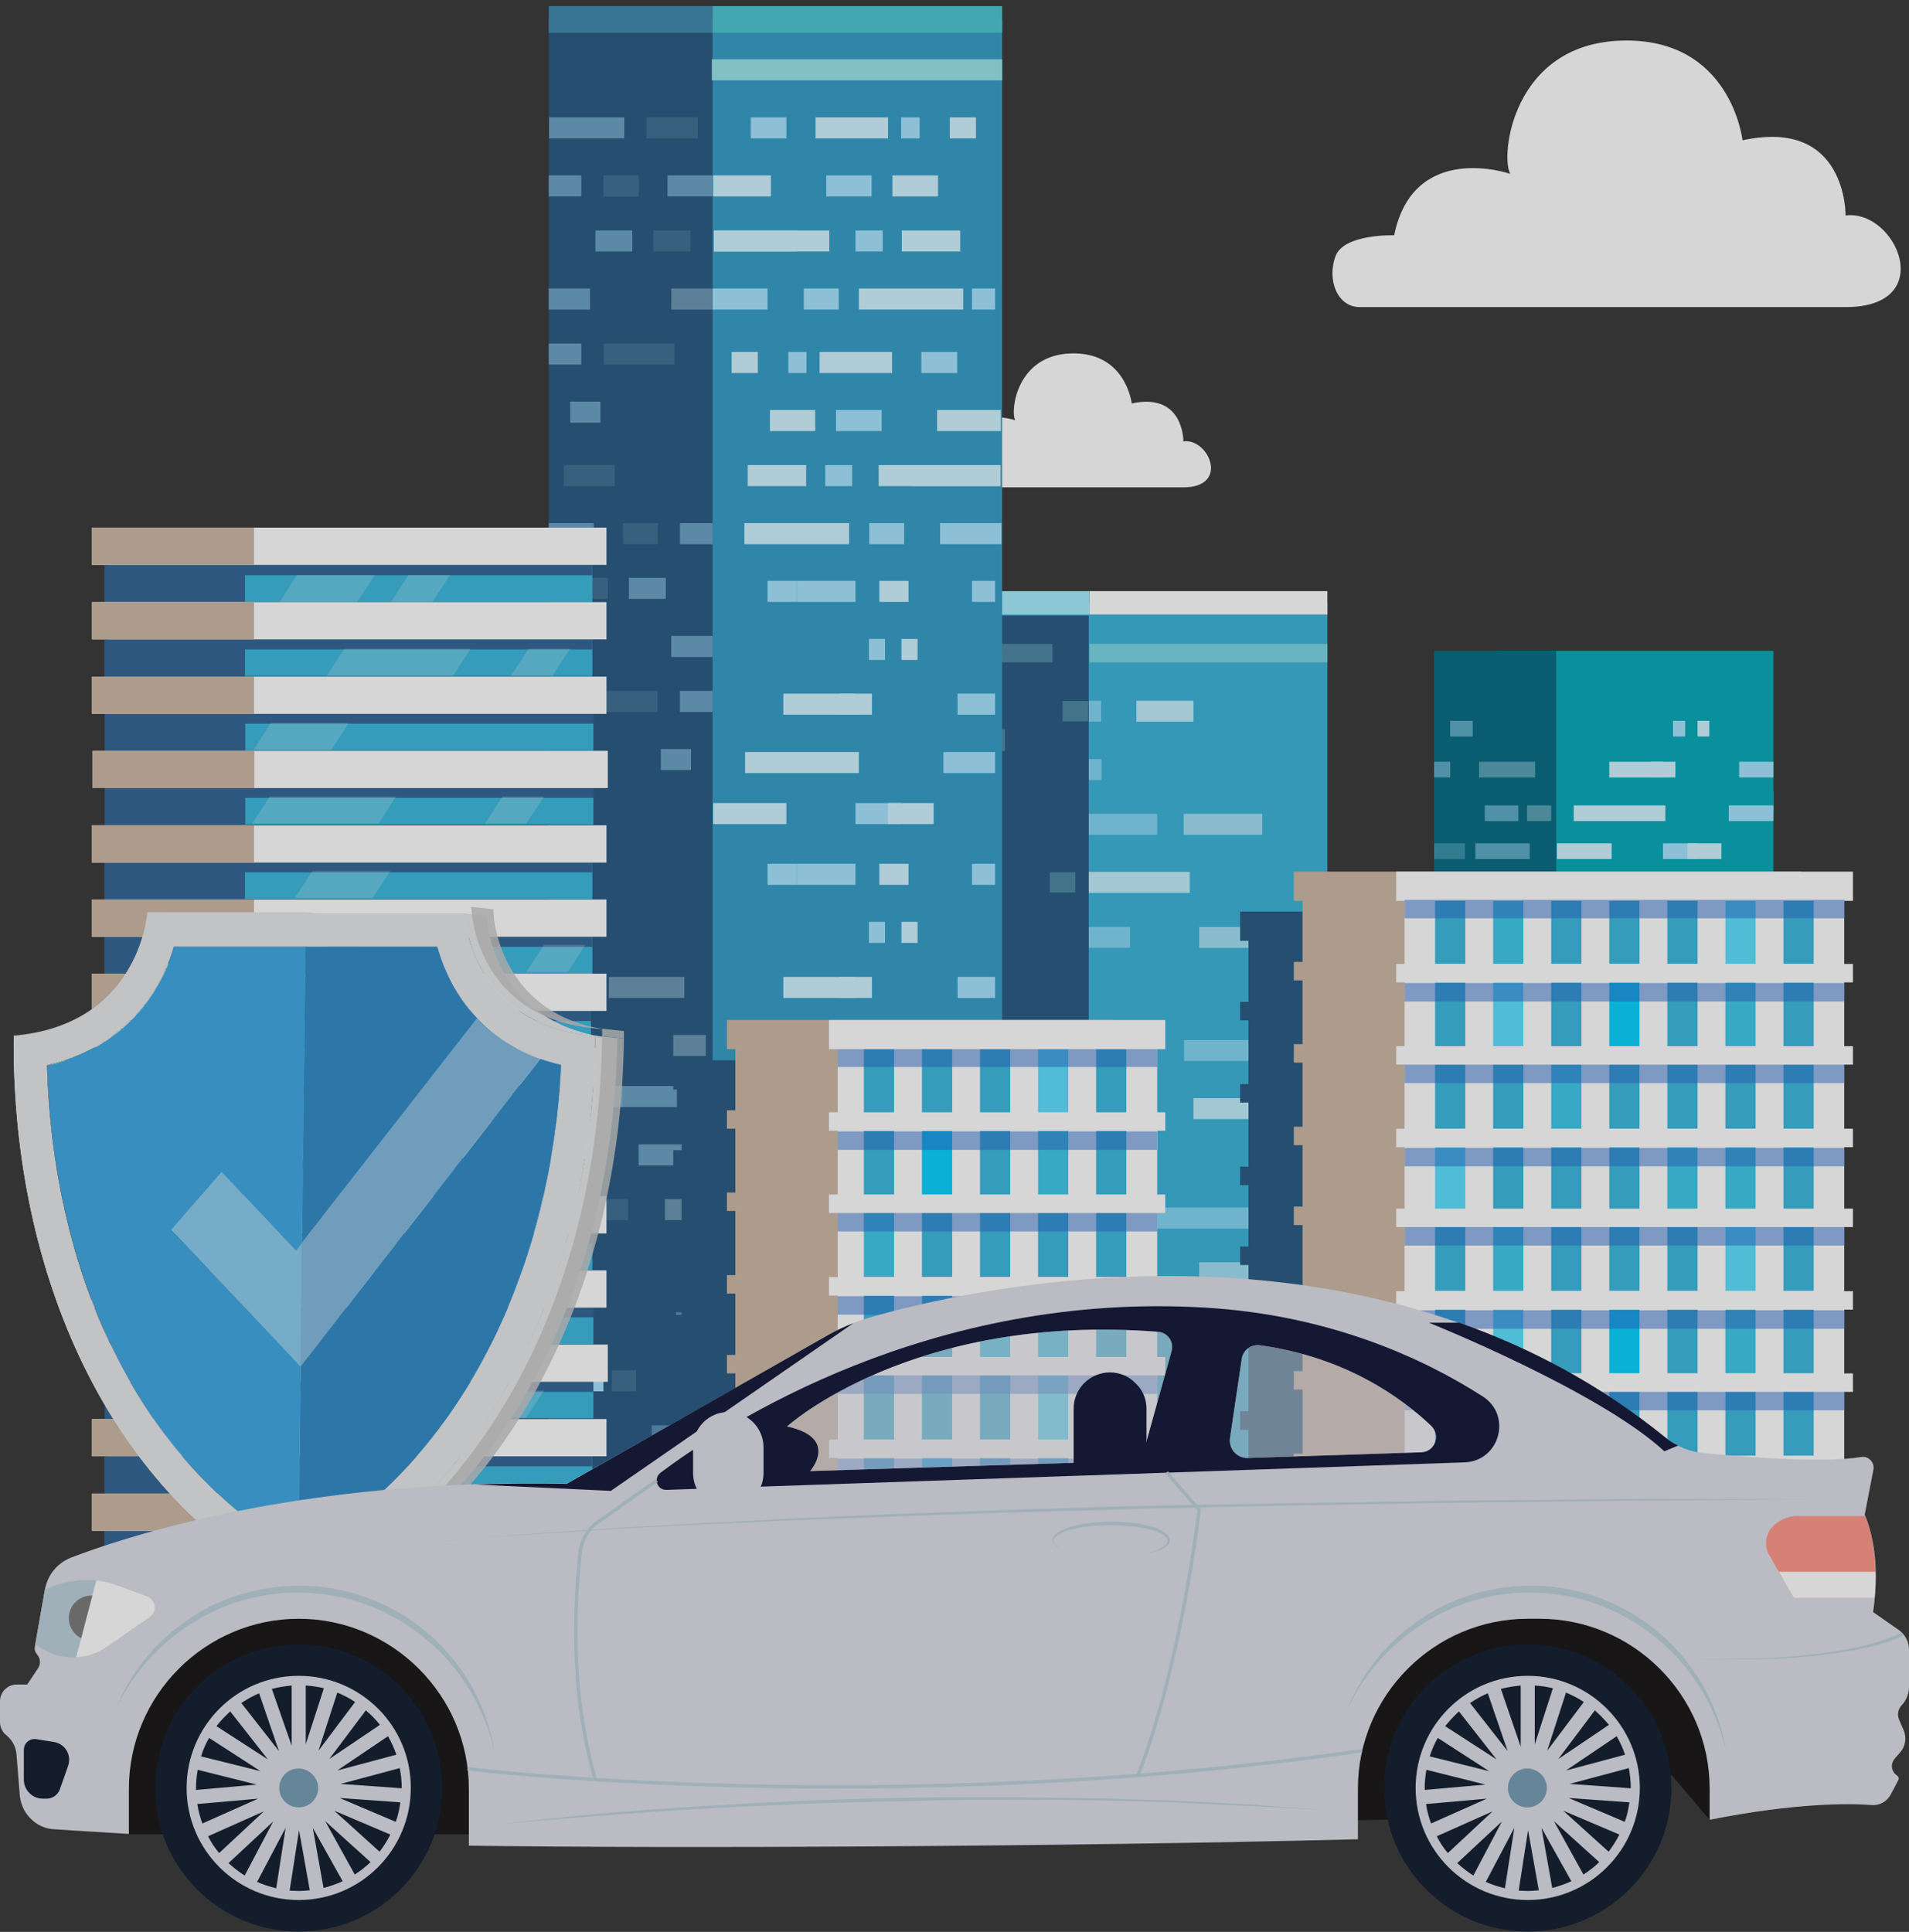 <?xml version="1.0" encoding="utf-8"?>
<!-- Generator: Adobe Illustrator 22.0.1, SVG Export Plug-In . SVG Version: 6.00 Build 0)  -->
<!DOCTYPE svg PUBLIC "-//W3C//DTD SVG 1.1//EN" "http://www.w3.org/Graphics/SVG/1.1/DTD/svg11.dtd">
<svg version="1.1" id="Layer_1" xmlns="http://www.w3.org/2000/svg" xmlns:xlink="http://www.w3.org/1999/xlink" x="0px" y="0px"
	 viewBox="0 0 568.8 575.6" style="enable-background:new 0 0 568.8 575.6;" xml:space="preserve">
<rect x="0" y="0" width="568.8" height="575.6" fill="#333333" stroke="none"/>
<g style="opacity:0.8;">
	<path style="fill:#FFFFFF;" d="M279.9,145.2c16.4,0,58.7,0,72.7,0c13.9,0,7.6-14.7,0-13.7c0,0,0.2-14.7-15.4-11.3
		c0,0-1.7-15.4-18.1-14.9c-16.4,0.5-18.1,17.4-16.6,19.9c0,0-14.4-5-17.4,9.2c0,0-7.6-0.2-8.8,3.2S276.4,145.2,279.9,145.2z"/>
	<g>
		<g>
			
				<line style="opacity:0.68;fill:none;stroke:#A4E3FF;stroke-width:6.813;stroke-miterlimit:10;" x1="508.1" y1="300.7" x2="528.4" y2="300.7"/>
			
				<line style="opacity:0.68;fill:none;stroke:#A4E3FF;stroke-width:6.813;stroke-miterlimit:10;" x1="508.1" y1="239.1" x2="528.4" y2="239.1"/>
			<rect x="445.9" y="193.9" style="fill:#00A8B7;" width="82.5" height="302.3"/>
			<rect x="427.3" y="193.9" style="fill:#006881;" width="36.4" height="302.3"/>
			
				<line style="fill:none;stroke:#A4E3FF;stroke-width:4.679;stroke-miterlimit:10;" x1="515.1" y1="352.7" x2="528.4" y2="352.7"/>
			
				<line style="fill:none;stroke:#A4E3FF;stroke-width:4.679;stroke-miterlimit:10;" x1="495.5" y1="253.6" x2="505.7" y2="253.6"/>
			
				<line style="fill:none;stroke:#A4E3FF;stroke-width:4.679;stroke-miterlimit:10;" x1="469.5" y1="352.7" x2="479.4" y2="352.7"/>
			
				<line style="opacity:0.53;fill:none;stroke:#A4E3FF;stroke-width:4.679;stroke-miterlimit:10;" x1="439.6" y1="253.6" x2="455.8" y2="253.6"/>
			
				<line style="opacity:0.31;fill:none;stroke:#A4E3FF;stroke-width:4.679;stroke-miterlimit:10;" x1="427.3" y1="253.6" x2="436.5" y2="253.6"/>
			
				<line style="fill:none;stroke:#A4E3FF;stroke-width:4.679;stroke-miterlimit:10;" x1="515.1" y1="266.6" x2="528.4" y2="266.6"/>
			
				<line style="fill:none;stroke:#A4E3FF;stroke-width:4.679;stroke-miterlimit:10;" x1="499.1" y1="465.3" x2="515.1" y2="465.3"/>
			<line style="fill:none;stroke:#A4E3FF;stroke-width:4.679;stroke-miterlimit:10;" x1="469.5" y1="365.7" x2="489" y2="365.7"/>
			
				<line style="fill:none;stroke:#A4E3FF;stroke-width:4.679;stroke-miterlimit:10;" x1="508.5" y1="377.9" x2="528.4" y2="377.9"/>
			
				<line style="fill:none;stroke:#A4E3FF;stroke-width:4.679;stroke-miterlimit:10;" x1="463.6" y1="278.8" x2="476.7" y2="278.8"/>
			
				<line style="fill:none;stroke:#A4E3FF;stroke-width:4.679;stroke-miterlimit:10;" x1="427.3" y1="278.8" x2="437.7" y2="278.8"/>
			
				<line style="fill:none;stroke:#A4E3FF;stroke-width:4.679;stroke-miterlimit:10;" x1="512.2" y1="390.8" x2="521.4" y2="390.8"/>
			
				<line style="fill:none;stroke:#A4E3FF;stroke-width:4.679;stroke-miterlimit:10;" x1="469.7" y1="291.7" x2="482.7" y2="291.7"/>
			
				<line style="fill:none;stroke:#A4E3FF;stroke-width:4.679;stroke-miterlimit:10;" x1="436.5" y1="390.8" x2="450.2" y2="390.8"/>
			
				<line style="fill:none;stroke:#A4E3FF;stroke-width:4.679;stroke-miterlimit:10;" x1="495.5" y1="303.9" x2="521.4" y2="303.9"/>
			
				<line style="opacity:0.39;fill:none;stroke:#A4E3FF;stroke-width:4.679;stroke-miterlimit:10;" x1="455.6" y1="303.9" x2="476" y2="303.9"/>
			
				<line style="fill:none;stroke:#A4E3FF;stroke-width:4.679;stroke-miterlimit:10;" x1="448.4" y1="428.2" x2="455.6" y2="428.2"/>
			<line style="fill:none;stroke:#A4E3FF;stroke-width:4.679;stroke-miterlimit:10;" x1="443" y1="403" x2="448.4" y2="403"/>
			
				<line style="fill:none;stroke:#A4E3FF;stroke-width:4.679;stroke-miterlimit:10;" x1="508.5" y1="316.8" x2="528.4" y2="316.8"/>
			<line style="fill:none;stroke:#A4E3FF;stroke-width:4.679;stroke-miterlimit:10;" x1="492" y1="390.8" x2="498.4" y2="390.8"/>
			
				<line style="fill:none;stroke:#A4E3FF;stroke-width:4.679;stroke-miterlimit:10;" x1="498.5" y1="217.1" x2="502.1" y2="217.1"/>
			
				<line style="fill:none;stroke:#A4E3FF;stroke-width:4.679;stroke-miterlimit:10;" x1="465.9" y1="390.8" x2="488.4" y2="390.8"/>
			<line style="fill:none;stroke:#A4E3FF;stroke-width:4.679;stroke-miterlimit:10;" x1="453.7" y1="403" x2="463.1" y2="403"/>
			
				<line style="fill:none;stroke:#A4E3FF;stroke-width:4.679;stroke-miterlimit:10;" x1="439.5" y1="415.9" x2="454.4" y2="415.9"/>
			
				<line style="fill:none;stroke:#A4E3FF;stroke-width:4.679;stroke-miterlimit:10;" x1="434.1" y1="316.8" x2="439.5" y2="316.8"/>
			
				<line style="opacity:0.53;fill:none;stroke:#A4E3FF;stroke-width:4.679;stroke-miterlimit:10;" x1="432.1" y1="217.1" x2="438.8" y2="217.1"/>
			
				<line style="fill:none;stroke:#A4E3FF;stroke-width:4.679;stroke-miterlimit:10;" x1="518.2" y1="229.3" x2="528.4" y2="229.3"/>
			<line style="fill:none;stroke:#A4E3FF;stroke-width:4.679;stroke-miterlimit:10;" x1="495.5" y1="329" x2="518.2" y2="329"/>
			<line style="fill:none;stroke:#A4E3FF;stroke-width:4.679;stroke-miterlimit:10;" x1="492" y1="229.3" x2="495.5" y2="229.3"/>
			
				<line style="opacity:0.39;fill:none;stroke:#A4E3FF;stroke-width:4.679;stroke-miterlimit:10;" x1="450.2" y1="329" x2="463.7" y2="329"/>
			
				<line style="opacity:0.53;fill:none;stroke:#A4E3FF;stroke-width:4.679;stroke-miterlimit:10;" x1="427.3" y1="229.3" x2="432.1" y2="229.3"/>
			
				<line style="fill:none;stroke:#A4E3FF;stroke-width:4.679;stroke-miterlimit:10;" x1="515.1" y1="242.3" x2="528.4" y2="242.3"/>
			<line style="fill:none;stroke:#A4E3FF;stroke-width:4.679;stroke-miterlimit:10;" x1="502.1" y1="441" x2="515.1" y2="441"/>
			<line style="fill:none;stroke:#A4E3FF;stroke-width:4.679;stroke-miterlimit:10;" x1="489" y1="341.9" x2="502.1" y2="341.9"/>
			
				<line style="opacity:0.39;fill:none;stroke:#A4E3FF;stroke-width:4.679;stroke-miterlimit:10;" x1="444" y1="341.9" x2="463.7" y2="341.9"/>
			
				<line style="opacity:0.53;fill:none;stroke:#A4E3FF;stroke-width:4.679;stroke-miterlimit:10;" x1="442.4" y1="242.3" x2="452.4" y2="242.3"/>
			
				<line style="fill:none;stroke:#A4E3FF;stroke-width:4.679;stroke-miterlimit:10;" x1="435.3" y1="341.9" x2="442.4" y2="341.9"/>
			<line style="fill:none;stroke:#A4E3FF;stroke-width:4.679;stroke-miterlimit:10;" x1="432.1" y1="466.3" x2="440" y2="466.3"/>
			
				<line style="fill:none;stroke:#CFF3FF;stroke-width:4.679;stroke-miterlimit:10;" x1="502.8" y1="253.6" x2="512.9" y2="253.6"/>
			
				<line style="fill:none;stroke:#CFF3FF;stroke-width:4.679;stroke-miterlimit:10;" x1="476.7" y1="352.7" x2="486.7" y2="352.7"/>
			
				<line style="fill:none;stroke:#CFF3FF;stroke-width:4.679;stroke-miterlimit:10;" x1="463.9" y1="253.6" x2="480.2" y2="253.6"/>
			
				<line style="fill:none;stroke:#CFF3FF;stroke-width:4.679;stroke-miterlimit:10;" x1="506.4" y1="465.3" x2="522.3" y2="465.3"/>
			
				<line style="opacity:0.53;fill:none;stroke:#A4E3FF;stroke-width:4.679;stroke-miterlimit:10;" x1="447.3" y1="266.6" x2="463.7" y2="266.6"/>
			
				<line style="fill:none;stroke:#CFF3FF;stroke-width:4.679;stroke-miterlimit:10;" x1="489.7" y1="278.8" x2="502.8" y2="278.8"/>
			
				<line style="opacity:0.39;fill:none;stroke:#CFF3FF;stroke-width:4.679;stroke-miterlimit:10;" x1="453.1" y1="278.8" x2="464" y2="278.8"/>
			
				<line style="fill:none;stroke:#CFF3FF;stroke-width:4.679;stroke-miterlimit:10;" x1="501.8" y1="291.7" x2="528.4" y2="291.7"/>
			
				<line style="opacity:0.39;fill:none;stroke:#CFF3FF;stroke-width:4.679;stroke-miterlimit:10;" x1="443.7" y1="390.8" x2="457.4" y2="390.8"/>
			
				<line style="fill:none;stroke:#CFF3FF;stroke-width:4.679;stroke-miterlimit:10;" x1="463.6" y1="303.9" x2="483.2" y2="303.9"/>
			
				<line style="fill:none;stroke:#CFF3FF;stroke-width:4.679;stroke-miterlimit:10;" x1="455.6" y1="428.2" x2="462.8" y2="428.2"/>
			
				<line style="opacity:0.39;fill:none;stroke:#CFF3FF;stroke-width:4.679;stroke-miterlimit:10;" x1="450.3" y1="403" x2="455.6" y2="403"/>
			
				<line style="fill:none;stroke:#CFF3FF;stroke-width:4.679;stroke-miterlimit:10;" x1="499.2" y1="390.8" x2="505.6" y2="390.8"/>
			
				<line style="fill:none;stroke:#CFF3FF;stroke-width:4.679;stroke-miterlimit:10;" x1="505.8" y1="217.1" x2="509.3" y2="217.1"/>
			<line style="fill:none;stroke:#CFF3FF;stroke-width:4.679;stroke-miterlimit:10;" x1="471" y1="415.9" x2="483.2" y2="415.9"/>
			<line style="fill:none;stroke:#CFF3FF;stroke-width:4.679;stroke-miterlimit:10;" x1="461" y1="403" x2="470.4" y2="403"/>
			
				<line style="fill:none;stroke:#CFF3FF;stroke-width:4.679;stroke-miterlimit:10;" x1="446.7" y1="415.9" x2="461.6" y2="415.9"/>
			
				<line style="fill:none;stroke:#CFF3FF;stroke-width:4.679;stroke-miterlimit:10;" x1="441.3" y1="316.8" x2="446.7" y2="316.8"/>
			<line style="fill:none;stroke:#CFF3FF;stroke-width:4.679;stroke-miterlimit:10;" x1="502.8" y1="329" x2="525.4" y2="329"/>
			
				<line style="fill:none;stroke:#CFF3FF;stroke-width:4.679;stroke-miterlimit:10;" x1="479.5" y1="229.3" x2="499.2" y2="229.3"/>
			<line style="fill:none;stroke:#CFF3FF;stroke-width:4.679;stroke-miterlimit:10;" x1="471" y1="428.1" x2="479.5" y2="428.1"/>
			
				<line style="opacity:0.39;fill:none;stroke:#CFF3FF;stroke-width:4.679;stroke-miterlimit:10;" x1="440.7" y1="229.3" x2="457.4" y2="229.3"/>
			<line style="fill:none;stroke:#CFF3FF;stroke-width:4.679;stroke-miterlimit:10;" x1="509.3" y1="441" x2="522.3" y2="441"/>
			
				<line style="fill:none;stroke:#CFF3FF;stroke-width:4.679;stroke-miterlimit:10;" x1="496.2" y1="341.9" x2="509.3" y2="341.9"/>
			
				<line style="fill:none;stroke:#CFF3FF;stroke-width:4.679;stroke-miterlimit:10;" x1="468.9" y1="242.3" x2="496.2" y2="242.3"/>
			<line style="fill:none;stroke:#CFF3FF;stroke-width:4.679;stroke-miterlimit:10;" x1="462.2" y1="341.9" x2="471" y2="341.9"/>
			
				<line style="opacity:0.39;fill:none;stroke:#CFF3FF;stroke-width:4.679;stroke-miterlimit:10;" x1="455" y1="242.3" x2="462.2" y2="242.3"/>
			
				<line style="fill:none;stroke:#CFF3FF;stroke-width:4.679;stroke-miterlimit:10;" x1="439.3" y1="466.3" x2="447.3" y2="466.3"/>
			<polygon style="fill:#98BA2D;" points="511.8,496.1 511.8,496.1 511.7,496.1 511.7,496.1 			"/>
		</g>
		<g>
			<g>
				<g>
					<rect x="281.4" y="179.6" style="fill:#36B2D8;" width="114.1" height="348.6"/>
					
						<line style="opacity:0.68;fill:none;stroke:#A4E3FF;stroke-width:6.238;stroke-miterlimit:10;" x1="307.4" y1="211.9" x2="328.1" y2="211.9"/>
					
						<line style="opacity:0.68;fill:none;stroke:#A4E3FF;stroke-width:9.131;stroke-miterlimit:10;" x1="271.8" y1="389.8" x2="297.8" y2="389.8"/>
					
						<line style="opacity:0.68;fill:none;stroke:#A4E3FF;stroke-width:6.238;stroke-miterlimit:10;" x1="328.2" y1="362.9" x2="380.8" y2="362.9"/>
					
						<line style="opacity:0.68;fill:none;stroke:#A4E3FF;stroke-width:6.238;stroke-miterlimit:10;" x1="281.4" y1="229.3" x2="328.2" y2="229.3"/>
					
						<line style="opacity:0.68;fill:none;stroke:#A4E3FF;stroke-width:6.238;stroke-miterlimit:10;" x1="310.8" y1="245.6" x2="344.8" y2="245.6"/>
					
						<line style="opacity:0.68;fill:none;stroke:#A4E3FF;stroke-width:9.131;stroke-miterlimit:10;" x1="271.8" y1="423.5" x2="301.2" y2="423.5"/>
					
						<line style="opacity:0.68;fill:none;stroke:#A4E3FF;stroke-width:9.131;stroke-miterlimit:10;" x1="271.8" y1="307.2" x2="297.8" y2="307.2"/>
					
						<line style="opacity:0.68;fill:none;stroke:#A4E3FF;stroke-width:6.238;stroke-miterlimit:10;" x1="281.4" y1="279.3" x2="336.7" y2="279.3"/>
					
						<line style="opacity:0.68;fill:none;stroke:#A4E3FF;stroke-width:6.238;stroke-miterlimit:10;" x1="300.6" y1="430.2" x2="326.6" y2="430.2"/>
					
						<line style="opacity:0.68;fill:none;stroke:#A4E3FF;stroke-width:6.238;stroke-miterlimit:10;" x1="294.9" y1="296.6" x2="314.2" y2="296.6"/>
					
						<line style="opacity:0.68;fill:none;stroke:#A4E3FF;stroke-width:6.238;stroke-miterlimit:10;" x1="349" y1="446.6" x2="387.5" y2="446.6"/>
					
						<line style="opacity:0.68;fill:none;stroke:#A4E3FF;stroke-width:6.238;stroke-miterlimit:10;" x1="352.8" y1="313" x2="383.5" y2="313"/>
					
						<line style="opacity:0.68;fill:none;stroke:#A4E3FF;stroke-width:6.238;stroke-miterlimit:10;" x1="362.5" y1="463.9" x2="387.5" y2="463.9"/>
					
						<line style="opacity:0.68;fill:none;stroke:#A4E3FF;stroke-width:6.238;stroke-miterlimit:10;" x1="335" y1="330.3" x2="314.2" y2="330.3"/>
					
						<line style="opacity:0.68;fill:none;stroke:#A4E3FF;stroke-width:6.238;stroke-miterlimit:10;" x1="304" y1="463.9" x2="335" y2="463.9"/>
					
						<line style="opacity:0.89;fill:none;stroke:#CFF3FF;stroke-width:6.238;stroke-miterlimit:10;" x1="338.6" y1="211.9" x2="355.6" y2="211.9"/>
					
						<line style="opacity:0.68;fill:none;stroke:#CFF3FF;stroke-width:6.238;stroke-miterlimit:10;" x1="302" y1="345.5" x2="338.6" y2="345.5"/>
					
						<line style="opacity:0.68;fill:none;stroke:#CFF3FF;stroke-width:6.238;stroke-miterlimit:10;" x1="357.3" y1="379.2" x2="388.2" y2="379.2"/>
					
						<line style="opacity:0.68;fill:none;stroke:#CFF3FF;stroke-width:6.238;stroke-miterlimit:10;" x1="352.7" y1="245.6" x2="376.1" y2="245.6"/>
					
						<line style="opacity:0.68;fill:none;stroke:#CFF3FF;stroke-width:6.238;stroke-miterlimit:10;" x1="302" y1="379.2" x2="342" y2="379.2"/>
					
						<line style="opacity:0.89;fill:none;stroke:#CFF3FF;stroke-width:6.238;stroke-miterlimit:10;" x1="319.7" y1="262.9" x2="354.5" y2="262.9"/>
					
						<line style="opacity:0.68;fill:none;stroke:#CFF3FF;stroke-width:6.238;stroke-miterlimit:10;" x1="380.8" y1="279.3" x2="357.3" y2="279.3"/>
					
						<line style="opacity:0.89;fill:none;stroke:#CFF3FF;stroke-width:6.238;stroke-miterlimit:10;" x1="331.9" y1="430.2" x2="347.1" y2="430.2"/>
					
						<line style="opacity:0.68;fill:none;stroke:#CFF3FF;stroke-width:6.238;stroke-miterlimit:10;" x1="261.6" y1="313" x2="337.2" y2="313"/>
					
						<line style="opacity:0.89;fill:none;stroke:#CFF3FF;stroke-width:6.238;stroke-miterlimit:10;" x1="355.6" y1="330.3" x2="391.2" y2="330.3"/>
					
						<line style="opacity:0.68;fill:none;stroke:#CFF3FF;stroke-width:6.238;stroke-miterlimit:10;" x1="335.2" y1="463.9" x2="355.6" y2="463.9"/>
					<polygon style="fill:#22557F;" points="324.4,183.4 324.4,528.2 286.4,528.2 286.4,528.2 286.3,528.2 286.3,528.2 220.9,528.2 
						220.9,183.4 					"/>
					
						<line style="opacity:0.68;fill:none;stroke:#95E4E8;stroke-width:5.489;stroke-miterlimit:10;" x1="324.6" y1="194.6" x2="395.5" y2="194.6"/>
					
						<line style="opacity:0.34;fill:none;stroke:#95E4E8;stroke-width:5.489;stroke-miterlimit:10;" x1="281.4" y1="194.6" x2="313.6" y2="194.6"/>
					
						<line style="opacity:0.34;fill:none;stroke:#95E4E8;stroke-width:6.029;stroke-miterlimit:10;" x1="316.6" y1="211.9" x2="324.2" y2="211.9"/>
					
						<line style="opacity:0.34;fill:none;stroke:#95E4E8;stroke-width:6.029;stroke-miterlimit:10;" x1="312.8" y1="262.9" x2="320.4" y2="262.9"/>
					
						<line style="opacity:0.34;fill:none;stroke:#95E4E8;stroke-width:6.531;stroke-miterlimit:10;" x1="281.4" y1="220.5" x2="299.4" y2="220.5"/>
					
						<line style="fill:none;stroke:#FFFFFF;stroke-width:6.947;stroke-miterlimit:10;" x1="324.6" y1="179.6" x2="395.5" y2="179.6"/>
					
						<line style="fill:none;stroke:#A4EEFF;stroke-width:6.947;stroke-miterlimit:10;" x1="281.4" y1="179.6" x2="324.6" y2="179.6"/>
					<rect x="188.4" y="5.8" style="fill:#2E9BC6;" width="110.2" height="513"/>
					<rect x="163.5" y="5.8" style="fill:#22557F;" width="48.8" height="513"/>
					
						<line style="fill:none;stroke:#A4E3FF;stroke-width:6.271;stroke-miterlimit:10;" x1="281.1" y1="459.6" x2="296.5" y2="459.6"/>
					<line style="fill:none;stroke:#A4E3FF;stroke-width:6.271;stroke-miterlimit:10;" x1="268.5" y1="38.1" x2="274" y2="38.1"/>
					
						<line style="fill:none;stroke:#A4E3FF;stroke-width:6.271;stroke-miterlimit:10;" x1="254.9" y1="326.7" x2="268.5" y2="326.7"/>
					
						<line style="fill:none;stroke:#A4E3FF;stroke-width:6.271;stroke-miterlimit:10;" x1="223.7" y1="38.1" x2="234.3" y2="38.1"/>
					
						<line style="fill:none;stroke:#A4E3FF;stroke-width:6.271;stroke-miterlimit:10;" x1="220" y1="459.6" x2="233.3" y2="459.6"/>
					
						<line style="opacity:0.53;fill:none;stroke:#A4E3FF;stroke-width:6.271;stroke-miterlimit:10;" x1="179.9" y1="326.7" x2="201.7" y2="326.7"/>
					
						<line style="opacity:0.53;fill:none;stroke:#A4E3FF;stroke-width:6.271;stroke-miterlimit:10;" x1="163.6" y1="38.1" x2="186" y2="38.1"/>
					
						<line style="fill:none;stroke:#A4E3FF;stroke-width:6.271;stroke-miterlimit:10;" x1="163.5" y1="326.7" x2="175.8" y2="326.7"/>
					
						<line style="fill:none;stroke:#A4E3FF;stroke-width:6.271;stroke-miterlimit:10;" x1="281.1" y1="344.1" x2="298.6" y2="344.1"/>
					
						<line style="fill:none;stroke:#A4E3FF;stroke-width:6.271;stroke-miterlimit:10;" x1="246.2" y1="55.4" x2="259.7" y2="55.4"/>
					
						<line style="fill:none;stroke:#A4E3FF;stroke-width:6.271;stroke-miterlimit:10;" x1="220" y1="476.9" x2="246.2" y2="476.9"/>
					
						<line style="opacity:0.53;fill:none;stroke:#A4E3FF;stroke-width:6.271;stroke-miterlimit:10;" x1="212.3" y1="55.4" x2="198.9" y2="55.4"/>
					
						<line style="opacity:0.53;fill:none;stroke:#A4E3FF;stroke-width:6.271;stroke-miterlimit:10;" x1="163.5" y1="55.4" x2="173.2" y2="55.4"/>
					
						<line style="fill:none;stroke:#A4E3FF;stroke-width:6.271;stroke-miterlimit:10;" x1="272.3" y1="493.3" x2="296.5" y2="493.3"/>
					<line style="fill:none;stroke:#A4E3FF;stroke-width:6.271;stroke-miterlimit:10;" x1="254.9" y1="71.8" x2="263" y2="71.8"/>
					
						<line style="fill:none;stroke:#A4E3FF;stroke-width:6.271;stroke-miterlimit:10;" x1="212.1" y1="360.4" x2="229.7" y2="360.4"/>
					
						<line style="fill:none;stroke:#A4E3FF;stroke-width:6.271;stroke-miterlimit:10;" x1="212.7" y1="71.8" x2="237.4" y2="71.8"/>
					
						<line style="opacity:0.53;fill:none;stroke:#A4E3FF;stroke-width:6.271;stroke-miterlimit:10;" x1="177.4" y1="71.8" x2="188.4" y2="71.8"/>
					
						<line style="fill:none;stroke:#A4E3FF;stroke-width:6.271;stroke-miterlimit:10;" x1="289.6" y1="89.1" x2="296.5" y2="89.1"/>
					
						<line style="fill:none;stroke:#A4E3FF;stroke-width:6.271;stroke-miterlimit:10;" x1="277.3" y1="510.6" x2="289.6" y2="510.6"/>
					
						<line style="fill:none;stroke:#A4E3FF;stroke-width:6.271;stroke-miterlimit:10;" x1="239.5" y1="89.1" x2="249.9" y2="89.1"/>
					
						<line style="fill:none;stroke:#A4E3FF;stroke-width:6.271;stroke-miterlimit:10;" x1="220.3" y1="377.7" x2="237.7" y2="377.7"/>
					
						<line style="fill:none;stroke:#A4E3FF;stroke-width:6.271;stroke-miterlimit:10;" x1="212.3" y1="89.1" x2="228.7" y2="89.1"/>
					
						<line style="fill:none;stroke:#A4E3FF;stroke-width:6.271;stroke-miterlimit:10;" x1="175.8" y1="510.6" x2="194.2" y2="510.6"/>
					
						<line style="opacity:0.53;fill:none;stroke:#A4E3FF;stroke-width:6.271;stroke-miterlimit:10;" x1="163.5" y1="89.1" x2="175.8" y2="89.1"/>
					
						<line style="fill:none;stroke:#A4E3FF;stroke-width:6.271;stroke-miterlimit:10;" x1="289.6" y1="260.5" x2="296.5" y2="260.5"/>
					
						<line style="fill:none;stroke:#A4E3FF;stroke-width:6.271;stroke-miterlimit:10;" x1="254.9" y1="394.1" x2="289.6" y2="394.1"/>
					
						<line style="fill:none;stroke:#A4E3FF;stroke-width:6.271;stroke-miterlimit:10;" x1="237.4" y1="260.5" x2="254.9" y2="260.5"/>
					
						<line style="fill:none;stroke:#A4E3FF;stroke-width:6.271;stroke-miterlimit:10;" x1="228.7" y1="260.5" x2="237.4" y2="260.5"/>
					
						<line style="opacity:0.39;fill:none;stroke:#A4E3FF;stroke-width:6.271;stroke-miterlimit:10;" x1="201.4" y1="394.1" x2="228.7" y2="394.1"/>
					
						<line style="opacity:0.14;fill:none;stroke:#CFF3FF;stroke-width:6.271;stroke-miterlimit:10;" x1="184.6" y1="526.9" x2="191.8" y2="526.9"/>
					
						<line style="opacity:0.53;fill:none;stroke:#A4E3FF;stroke-width:6.271;stroke-miterlimit:10;" x1="163.5" y1="105.5" x2="173.2" y2="105.5"/>
					
						<line style="fill:none;stroke:#A4E3FF;stroke-width:6.271;stroke-miterlimit:10;" x1="272.3" y1="411.4" x2="296.5" y2="411.4"/>
					
						<line style="fill:none;stroke:#A4E3FF;stroke-width:6.271;stroke-miterlimit:10;" x1="250.1" y1="510.6" x2="258.8" y2="510.6"/>
					
						<line style="fill:none;stroke:#A4E3FF;stroke-width:6.271;stroke-miterlimit:10;" x1="258.9" y1="277.8" x2="263.7" y2="277.8"/>
					
						<line style="fill:none;stroke:#A4E3FF;stroke-width:6.271;stroke-miterlimit:10;" x1="215.2" y1="510.6" x2="245.4" y2="510.6"/>
					
						<line style="opacity:0.14;fill:none;stroke:#CFF3FF;stroke-width:6.271;stroke-miterlimit:10;" x1="179.8" y1="544.2" x2="199.7" y2="544.2"/>
					
						<line style="fill:none;stroke:#A4E3FF;stroke-width:6.271;stroke-miterlimit:10;" x1="172.6" y1="411.4" x2="179.8" y2="411.4"/>
					
						<line style="opacity:0.53;fill:none;stroke:#A4E3FF;stroke-width:6.271;stroke-miterlimit:10;" x1="169.9" y1="122.8" x2="178.9" y2="122.8"/>
					
						<line style="fill:none;stroke:#A4E3FF;stroke-width:6.271;stroke-miterlimit:10;" x1="285.3" y1="294.2" x2="296.5" y2="294.2"/>
					
						<line style="fill:none;stroke:#A4E3FF;stroke-width:6.271;stroke-miterlimit:10;" x1="254.9" y1="427.8" x2="285.3" y2="427.8"/>
					
						<line style="fill:none;stroke:#A4E3FF;stroke-width:6.271;stroke-miterlimit:10;" x1="250.1" y1="294.2" x2="254.9" y2="294.2"/>
					
						<line style="opacity:0.39;fill:none;stroke:#A4E3FF;stroke-width:6.271;stroke-miterlimit:10;" x1="194.2" y1="427.8" x2="212.3" y2="427.8"/>
					
						<line style="opacity:0.53;fill:none;stroke:#A4E3FF;stroke-width:6.271;stroke-miterlimit:10;" x1="163.5" y1="294.2" x2="169.9" y2="294.2"/>
					
						<line style="fill:none;stroke:#A4E3FF;stroke-width:6.271;stroke-miterlimit:10;" x1="281.1" y1="311.5" x2="296.5" y2="311.5"/>
					
						<line style="fill:none;stroke:#A4E3FF;stroke-width:6.271;stroke-miterlimit:10;" x1="246.2" y1="445.1" x2="263.7" y2="445.1"/>
					
						<line style="opacity:0.39;fill:none;stroke:#A4E3FF;stroke-width:6.271;stroke-miterlimit:10;" x1="185.9" y1="445.1" x2="212.3" y2="445.1"/>
					
						<line style="opacity:0.14;fill:none;stroke:#CFF3FF;stroke-width:6.271;stroke-miterlimit:10;" x1="174.2" y1="445.1" x2="183.8" y2="445.1"/>
					<line style="fill:none;stroke:#CFF3FF;stroke-width:6.271;stroke-miterlimit:10;" x1="283" y1="38.1" x2="290.8" y2="38.1"/>
					
						<line style="fill:none;stroke:#CFF3FF;stroke-width:6.271;stroke-miterlimit:10;" x1="264.6" y1="326.7" x2="278.2" y2="326.7"/>
					<line style="fill:none;stroke:#CFF3FF;stroke-width:6.271;stroke-miterlimit:10;" x1="243" y1="38.1" x2="264.6" y2="38.1"/>
					
						<line style="fill:none;stroke:#CFF3FF;stroke-width:6.271;stroke-miterlimit:10;" x1="229.7" y1="459.6" x2="243" y2="459.6"/>
					
						<line style="fill:none;stroke:#CFF3FF;stroke-width:6.271;stroke-miterlimit:10;" x1="212.5" y1="326.7" x2="234.3" y2="326.7"/>
					
						<line style="opacity:0.14;fill:none;stroke:#CFF3FF;stroke-width:6.271;stroke-miterlimit:10;" x1="192.6" y1="38.1" x2="207.9" y2="38.1"/>
					
						<line style="opacity:0.14;fill:none;stroke:#CFF3FF;stroke-width:6.271;stroke-miterlimit:10;" x1="173.2" y1="326.7" x2="185.5" y2="326.7"/>
					
						<line style="fill:none;stroke:#CFF3FF;stroke-width:6.271;stroke-miterlimit:10;" x1="265.9" y1="55.4" x2="279.5" y2="55.4"/>
					
						<line style="fill:none;stroke:#CFF3FF;stroke-width:6.271;stroke-miterlimit:10;" x1="229.7" y1="476.9" x2="255.9" y2="476.9"/>
					
						<line style="fill:none;stroke:#CFF3FF;stroke-width:6.271;stroke-miterlimit:10;" x1="212.5" y1="55.4" x2="229.7" y2="55.4"/>
					
						<line style="opacity:0.53;fill:none;stroke:#A4E3FF;stroke-width:6.271;stroke-miterlimit:10;" x1="190.3" y1="344.1" x2="212.3" y2="344.1"/>
					
						<line style="opacity:0.14;fill:none;stroke:#CFF3FF;stroke-width:6.271;stroke-miterlimit:10;" x1="179.8" y1="55.4" x2="190.3" y2="55.4"/>
					
						<line style="fill:none;stroke:#CFF3FF;stroke-width:6.271;stroke-miterlimit:10;" x1="268.7" y1="71.8" x2="286.1" y2="71.8"/>
					
						<line style="fill:none;stroke:#CFF3FF;stroke-width:6.271;stroke-miterlimit:10;" x1="247.1" y1="360.4" x2="264.6" y2="360.4"/>
					
						<line style="fill:none;stroke:#CFF3FF;stroke-width:6.271;stroke-miterlimit:10;" x1="212.7" y1="71.8" x2="247.1" y2="71.8"/>
					
						<line style="opacity:0.39;fill:none;stroke:#CFF3FF;stroke-width:6.271;stroke-miterlimit:10;" x1="198.1" y1="360.4" x2="212.7" y2="360.4"/>
					
						<line style="opacity:0.14;fill:none;stroke:#CFF3FF;stroke-width:6.271;stroke-miterlimit:10;" x1="194.7" y1="71.8" x2="205.7" y2="71.8"/>
					
						<line style="opacity:0.14;fill:none;stroke:#CFF3FF;stroke-width:6.271;stroke-miterlimit:10;" x1="173.2" y1="360.4" x2="187.1" y2="360.4"/>
					<line style="fill:none;stroke:#CFF3FF;stroke-width:6.271;stroke-miterlimit:10;" x1="255.9" y1="89.1" x2="287" y2="89.1"/>
					<line style="fill:none;stroke:#A4E3FF;stroke-width:6.271;stroke-miterlimit:10;" x1="240.3" y1="108" x2="234.9" y2="108"/>
					<line style="fill:none;stroke:#A4E3FF;stroke-width:6.271;stroke-miterlimit:10;" x1="285.2" y1="108" x2="274.5" y2="108"/>
					
						<line style="fill:none;stroke:#A4E3FF;stroke-width:6.271;stroke-miterlimit:10;" x1="262.7" y1="125.3" x2="249.1" y2="125.3"/>
					
						<line style="fill:none;stroke:#A4E3FF;stroke-width:6.271;stroke-miterlimit:10;" x1="253.9" y1="141.7" x2="245.9" y2="141.7"/>
					
						<line style="fill:none;stroke:#A4E3FF;stroke-width:6.271;stroke-miterlimit:10;" x1="298.1" y1="141.7" x2="271.5" y2="141.7"/>
					<line style="fill:none;stroke:#A4E3FF;stroke-width:6.271;stroke-miterlimit:10;" x1="269.4" y1="159" x2="259" y2="159"/>
					<line style="fill:none;stroke:#A4E3FF;stroke-width:6.271;stroke-miterlimit:10;" x1="298.4" y1="159" x2="280.1" y2="159"/>
					<line style="fill:none;stroke:#CFF3FF;stroke-width:6.271;stroke-miterlimit:10;" x1="225.8" y1="108" x2="218" y2="108"/>
					<line style="fill:none;stroke:#CFF3FF;stroke-width:6.271;stroke-miterlimit:10;" x1="265.8" y1="108" x2="244.2" y2="108"/>
					
						<line style="fill:none;stroke:#CFF3FF;stroke-width:6.271;stroke-miterlimit:10;" x1="242.9" y1="125.3" x2="229.4" y2="125.3"/>
					
						<line style="fill:none;stroke:#CFF3FF;stroke-width:6.271;stroke-miterlimit:10;" x1="298.2" y1="125.3" x2="279.2" y2="125.3"/>
					
						<line style="fill:none;stroke:#CFF3FF;stroke-width:6.271;stroke-miterlimit:10;" x1="240.2" y1="141.7" x2="222.8" y2="141.7"/>
					
						<line style="fill:none;stroke:#CFF3FF;stroke-width:6.271;stroke-miterlimit:10;" x1="298.1" y1="141.7" x2="261.8" y2="141.7"/>
					<line style="fill:none;stroke:#CFF3FF;stroke-width:6.271;stroke-miterlimit:10;" x1="253" y1="159" x2="221.8" y2="159"/>
					
						<line style="fill:none;stroke:#CFF3FF;stroke-width:6.271;stroke-miterlimit:10;" x1="263.3" y1="377.7" x2="298.2" y2="377.7"/>
					
						<line style="opacity:0.14;fill:none;stroke:#CFF3FF;stroke-width:6.271;stroke-miterlimit:10;" x1="185.5" y1="510.6" x2="203.9" y2="510.6"/>
					
						<line style="opacity:0.39;fill:none;stroke:#CFF3FF;stroke-width:6.271;stroke-miterlimit:10;" x1="200" y1="89.1" x2="212.2" y2="89.1"/>
					
						<line style="fill:none;stroke:#CFF3FF;stroke-width:6.271;stroke-miterlimit:10;" x1="262" y1="260.5" x2="270.7" y2="260.5"/>
					
						<line style="fill:none;stroke:#CFF3FF;stroke-width:6.271;stroke-miterlimit:10;" x1="212.1" y1="394.1" x2="238.4" y2="394.1"/>
					
						<line style="opacity:0.39;fill:none;stroke:#CFF3FF;stroke-width:6.271;stroke-miterlimit:10;" x1="194.3" y1="526.9" x2="201.5" y2="526.9"/>
					
						<line style="opacity:0.14;fill:none;stroke:#CFF3FF;stroke-width:6.271;stroke-miterlimit:10;" x1="179.9" y1="105.5" x2="201" y2="105.5"/>
					
						<line style="opacity:0.53;fill:none;stroke:#A4E3FF;stroke-width:6.271;stroke-miterlimit:10;" x1="163.5" y1="159" x2="176.9" y2="159"/>
					
						<line style="opacity:0.53;fill:none;stroke:#A4E3FF;stroke-width:6.271;stroke-miterlimit:10;" x1="212.3" y1="159" x2="202.6" y2="159"/>
					
						<line style="opacity:0.53;fill:none;stroke:#A4E3FF;stroke-width:6.271;stroke-miterlimit:10;" x1="198.4" y1="175.3" x2="187.4" y2="175.3"/>
					
						<line style="opacity:0.53;fill:none;stroke:#A4E3FF;stroke-width:6.271;stroke-miterlimit:10;" x1="212.3" y1="192.6" x2="200" y2="192.6"/>
					
						<line style="opacity:0.53;fill:none;stroke:#A4E3FF;stroke-width:6.271;stroke-miterlimit:10;" x1="212.3" y1="209" x2="202.6" y2="209"/>
					
						<line style="opacity:0.53;fill:none;stroke:#A4E3FF;stroke-width:6.271;stroke-miterlimit:10;" x1="205.9" y1="226.3" x2="196.9" y2="226.3"/>
					
						<line style="opacity:0.14;fill:none;stroke:#CFF3FF;stroke-width:6.271;stroke-miterlimit:10;" x1="183.2" y1="141.7" x2="168" y2="141.7"/>
					
						<line style="opacity:0.14;fill:none;stroke:#CFF3FF;stroke-width:6.271;stroke-miterlimit:10;" x1="196" y1="159" x2="185.6" y2="159"/>
					
						<line style="opacity:0.14;fill:none;stroke:#CFF3FF;stroke-width:6.271;stroke-miterlimit:10;" x1="181.1" y1="175.3" x2="170.1" y2="175.3"/>
					
						<line style="opacity:0.39;fill:none;stroke:#CFF3FF;stroke-width:6.271;stroke-miterlimit:10;" x1="175.8" y1="192.6" x2="163.6" y2="192.6"/>
					
						<line style="opacity:0.14;fill:none;stroke:#CFF3FF;stroke-width:6.271;stroke-miterlimit:10;" x1="195.9" y1="209" x2="174.8" y2="209"/>
					
						<line style="fill:none;stroke:#CFF3FF;stroke-width:6.271;stroke-miterlimit:10;" x1="268.6" y1="277.8" x2="273.4" y2="277.8"/>
					
						<line style="fill:none;stroke:#CFF3FF;stroke-width:6.271;stroke-miterlimit:10;" x1="222" y1="544.2" x2="238.4" y2="544.2"/>
					
						<line style="opacity:0.39;fill:none;stroke:#A4E3FF;stroke-width:6.271;stroke-miterlimit:10;" x1="189.5" y1="544.2" x2="209.4" y2="544.2"/>
					
						<line style="opacity:0.14;fill:none;stroke:#CFF3FF;stroke-width:6.271;stroke-miterlimit:10;" x1="182.3" y1="411.4" x2="189.5" y2="411.4"/>
					
						<line style="fill:none;stroke:#CFF3FF;stroke-width:6.271;stroke-miterlimit:10;" x1="264.6" y1="427.8" x2="295" y2="427.8"/>
					
						<line style="fill:none;stroke:#CFF3FF;stroke-width:6.271;stroke-miterlimit:10;" x1="233.4" y1="294.2" x2="259.8" y2="294.2"/>
					
						<line style="opacity:0.39;fill:none;stroke:#CFF3FF;stroke-width:6.271;stroke-miterlimit:10;" x1="181.4" y1="294.2" x2="203.9" y2="294.2"/>
					
						<line style="fill:none;stroke:#CFF3FF;stroke-width:6.271;stroke-miterlimit:10;" x1="255.9" y1="445.1" x2="273.4" y2="445.1"/>
					
						<line style="fill:none;stroke:#CFF3FF;stroke-width:6.271;stroke-miterlimit:10;" x1="222" y1="311.5" x2="255.9" y2="311.5"/>
					
						<line style="fill:none;stroke:#A4E3FF;stroke-width:6.271;stroke-miterlimit:10;" x1="254.9" y1="242.4" x2="268.5" y2="242.4"/>
					
						<line style="fill:none;stroke:#A4E3FF;stroke-width:6.271;stroke-miterlimit:10;" x1="289.6" y1="176.2" x2="296.5" y2="176.2"/>
					
						<line style="fill:none;stroke:#A4E3FF;stroke-width:6.271;stroke-miterlimit:10;" x1="237.4" y1="176.2" x2="254.9" y2="176.2"/>
					
						<line style="fill:none;stroke:#A4E3FF;stroke-width:6.271;stroke-miterlimit:10;" x1="228.7" y1="176.2" x2="237.4" y2="176.2"/>
					
						<line style="fill:none;stroke:#A4E3FF;stroke-width:6.271;stroke-miterlimit:10;" x1="258.9" y1="193.5" x2="263.7" y2="193.5"/>
					
						<line style="fill:none;stroke:#A4E3FF;stroke-width:6.271;stroke-miterlimit:10;" x1="285.3" y1="209.8" x2="296.5" y2="209.8"/>
					
						<line style="fill:none;stroke:#A4E3FF;stroke-width:6.271;stroke-miterlimit:10;" x1="250.1" y1="209.8" x2="254.9" y2="209.8"/>
					
						<line style="fill:none;stroke:#A4E3FF;stroke-width:6.271;stroke-miterlimit:10;" x1="281.1" y1="227.2" x2="296.5" y2="227.2"/>
					
						<line style="fill:none;stroke:#CFF3FF;stroke-width:6.271;stroke-miterlimit:10;" x1="264.6" y1="242.4" x2="278.2" y2="242.4"/>
					
						<line style="fill:none;stroke:#CFF3FF;stroke-width:6.271;stroke-miterlimit:10;" x1="212.5" y1="242.4" x2="234.3" y2="242.4"/>
					
						<line style="fill:none;stroke:#CFF3FF;stroke-width:6.271;stroke-miterlimit:10;" x1="262" y1="176.2" x2="270.7" y2="176.2"/>
					
						<line style="fill:none;stroke:#CFF3FF;stroke-width:6.271;stroke-miterlimit:10;" x1="268.6" y1="193.5" x2="273.4" y2="193.5"/>
					
						<line style="fill:none;stroke:#CFF3FF;stroke-width:6.271;stroke-miterlimit:10;" x1="233.4" y1="209.8" x2="259.8" y2="209.8"/>
					
						<line style="fill:none;stroke:#CFF3FF;stroke-width:6.271;stroke-miterlimit:10;" x1="222" y1="227.2" x2="255.9" y2="227.2"/>
					
						<line style="opacity:0.39;fill:none;stroke:#CFF3FF;stroke-width:6.271;stroke-miterlimit:10;" x1="200.6" y1="311.5" x2="210.3" y2="311.5"/>
					<line style="fill:none;stroke:#46C4D1;stroke-width:7.938;stroke-miterlimit:10;" x1="212.3" y1="5.8" x2="298.6" y2="5.8"/>
					<line style="fill:none;stroke:#3A84AD;stroke-width:7.938;stroke-miterlimit:10;" x1="163.5" y1="5.8" x2="212.3" y2="5.8"/>
					
						<line style="fill:none;stroke:#95E4E8;stroke-width:6.271;stroke-miterlimit:10;" x1="212.1" y1="20.8" x2="298.6" y2="20.8"/>
					<polygon style="fill:#98BA2D;" points="276.7,518.8 276.7,518.8 276.6,518.8 276.6,518.8 					"/>
				</g>
			</g>
			<g>
				<rect x="32.4" y="190.4" style="fill:#36B6DD;" width="144.1" height="11.1"/>
				<rect x="32.4" y="168.3" style="fill:#36B6DD;" width="144.1" height="11.1"/>
				<rect x="32.7" y="212.5" style="fill:#36B6DD;" width="144.1" height="11.1"/>
				<rect x="32.7" y="234.6" style="fill:#36B6DD;" width="144.1" height="11.1"/>
				<rect x="32.4" y="279" style="fill:#36B6DD;" width="144.1" height="11.1"/>
				<rect x="32.4" y="256.8" style="fill:#36B6DD;" width="144.1" height="11.1"/>
				<rect x="32" y="301.1" style="fill:#36B6DD;" width="144.1" height="11.1"/>
				<rect x="32" y="323.2" style="fill:#36B6DD;" width="144.1" height="11.1"/>
				<rect x="32.4" y="271" style="fill:#2E6193;" width="144.1" height="11.1"/>
				<rect x="32.4" y="248.8" style="fill:#2E6193;" width="144.1" height="11.1"/>
				<rect x="32" y="293.1" style="fill:#2E6193;" width="144.1" height="11.1"/>
				<rect x="32" y="315.2" style="fill:#2E6193;" width="144.1" height="11.1"/>
				<rect x="32.4" y="182.4" style="fill:#2E6193;" width="144.1" height="11.1"/>
				<rect x="32.4" y="160.3" style="fill:#2E6193;" width="144.1" height="11.1"/>
				<rect x="32.7" y="204.5" style="fill:#2E6193;" width="144.1" height="11.1"/>
				<rect x="32.7" y="226.6" style="fill:#2E6193;" width="144.1" height="11.1"/>
				<rect x="31.1" y="190.6" style="fill:#2E6193;" width="41.9" height="11.1"/>
				<rect x="31.1" y="168.4" style="fill:#2E6193;" width="41.9" height="11.1"/>
				<rect x="31.2" y="212.7" style="fill:#2E6193;" width="41.9" height="11.1"/>
				<rect x="31.2" y="234.8" style="fill:#2E6193;" width="41.9" height="11.1"/>
				<rect x="31.1" y="279.1" style="fill:#2E6193;" width="41.9" height="11.1"/>
				<rect x="31.1" y="257" style="fill:#2E6193;" width="41.9" height="11.1"/>
				<rect x="31" y="301.3" style="fill:#2E6193;" width="41.9" height="11.1"/>
				<rect x="31" y="323.4" style="fill:#2E6193;" width="41.9" height="11.1"/>
				<rect x="27.4" y="268" style="fill:#FFFFFF;" width="153.3" height="11.1"/>
				<rect x="27.4" y="290.1" style="fill:#FFFFFF;" width="153.3" height="11.1"/>
				<rect x="27.4" y="245.9" style="fill:#FFFFFF;" width="153.3" height="11.1"/>
				<rect x="27.1" y="312.3" style="fill:#FFFFFF;" width="153.3" height="11.1"/>
				<rect x="27.1" y="334.4" style="fill:#FFFFFF;" width="153.3" height="11.1"/>
				<rect x="27.4" y="179.4" style="fill:#FFFFFF;" width="153.3" height="11.1"/>
				<rect x="27.4" y="201.6" style="fill:#FFFFFF;" width="153.3" height="11.1"/>
				<rect x="27.4" y="157.2" style="fill:#FFFFFF;" width="153.3" height="11.1"/>
				<rect x="27.8" y="223.7" style="fill:#FFFFFF;" width="153.3" height="11.1"/>
				<rect x="27.4" y="268" style="fill:#CCB5A3;" width="48.3" height="11.1"/>
				<rect x="27.4" y="290.1" style="fill:#CCB5A3;" width="48.3" height="11.1"/>
				<rect x="27.4" y="245.9" style="fill:#CCB5A3;" width="48.3" height="11.1"/>
				<rect x="27.2" y="312.3" style="fill:#CCB5A3;" width="48.3" height="11.1"/>
				<rect x="27.2" y="334.4" style="fill:#CCB5A3;" width="48.3" height="11.1"/>
				<rect x="27.4" y="179.4" style="fill:#CCB5A3;" width="48.3" height="11.1"/>
				<rect x="27.4" y="201.6" style="fill:#CCB5A3;" width="48.3" height="11.1"/>
				<rect x="27.4" y="157.2" style="fill:#CCB5A3;" width="48.3" height="11.1"/>
				<rect x="27.5" y="223.7" style="fill:#CCB5A3;" width="48.3" height="11.1"/>
				<polygon style="opacity:0.2;fill:#FFFFFF;" points="111.7,171.3 88.5,171.3 83.3,179.4 106.4,179.4 				"/>
				<polygon style="opacity:0.2;fill:#FFFFFF;" points="134.1,171.3 121.7,171.3 116.5,179.4 128.8,179.4 				"/>
				<polygon style="opacity:0.2;fill:#FFFFFF;" points="140.2,193.3 102.6,193.3 97.3,201.4 135,201.4 				"/>
				<polygon style="opacity:0.2;fill:#FFFFFF;" points="169.8,193.3 157.5,193.3 152.2,201.4 164.6,201.4 				"/>
				<polygon style="opacity:0.2;fill:#FFFFFF;" points="103.9,215.4 80.7,215.4 75.5,223.5 98.7,223.5 				"/>
				<polygon style="opacity:0.2;fill:#FFFFFF;" points="118,237.3 80.4,237.3 75.1,245.4 112.8,245.4 				"/>
				<polygon style="opacity:0.2;fill:#FFFFFF;" points="162.1,237.3 149.7,237.3 144.5,245.4 156.8,245.4 				"/>
				<polygon style="opacity:0.2;fill:#FFFFFF;" points="116.3,259.5 93.1,259.5 87.8,267.6 111,267.6 				"/>
				<polygon style="opacity:0.2;fill:#FFFFFF;" points="144.8,281.5 107.2,281.5 101.9,289.6 139.5,289.6 				"/>
				<polygon style="opacity:0.2;fill:#FFFFFF;" points="174.4,281.5 162.1,281.5 156.8,289.6 169.2,289.6 				"/>
				<polygon style="opacity:0.2;fill:#FFFFFF;" points="108.5,303.6 85.3,303.6 80.1,311.7 103.2,311.7 				"/>
				<polygon style="opacity:0.2;fill:#FFFFFF;" points="156.2,303.6 143.8,303.6 138.6,311.7 150.9,311.7 				"/>
				<polygon style="opacity:0.2;fill:#FFFFFF;" points="122.6,325.5 85,325.5 79.7,333.6 117.3,333.6 				"/>
				<polygon style="opacity:0.2;fill:#FFFFFF;" points="166.6,325.5 154.3,325.5 149,333.6 161.4,333.6 				"/>
			</g>
			<g>
				<rect x="32.4" y="367.3" style="fill:#36B6DD;" width="144.1" height="11.1"/>
				<rect x="32.4" y="345.2" style="fill:#36B6DD;" width="144.1" height="11.1"/>
				<rect x="32.7" y="389.4" style="fill:#36B6DD;" width="144.1" height="11.1"/>
				<rect x="32.7" y="411.5" style="fill:#36B6DD;" width="144.1" height="11.1"/>
				<rect x="32.4" y="455.9" style="fill:#36B6DD;" width="144.1" height="11.1"/>
				<rect x="32.4" y="433.8" style="fill:#36B6DD;" width="144.1" height="11.1"/>
				<rect x="32" y="478" style="fill:#36B6DD;" width="144.1" height="11.1"/>
				<rect x="32" y="500.1" style="fill:#36B6DD;" width="144.1" height="11.1"/>
				<rect x="32.4" y="447.9" style="fill:#2E6193;" width="144.1" height="11.1"/>
				<rect x="32.4" y="425.8" style="fill:#2E6193;" width="144.1" height="11.1"/>
				<rect x="32" y="470" style="fill:#2E6193;" width="144.1" height="11.1"/>
				<rect x="32" y="492.1" style="fill:#2E6193;" width="144.1" height="11.1"/>
				<rect x="32.4" y="359.3" style="fill:#2E6193;" width="144.1" height="11.1"/>
				<rect x="32.4" y="337.2" style="fill:#2E6193;" width="144.1" height="11.1"/>
				<rect x="32.7" y="381.4" style="fill:#2E6193;" width="144.1" height="11.1"/>
				<rect x="32.7" y="403.6" style="fill:#2E6193;" width="144.1" height="11.1"/>
				<rect x="31.1" y="367.5" style="fill:#2E6193;" width="41.9" height="11.1"/>
				<rect x="31.1" y="345.4" style="fill:#2E6193;" width="41.9" height="11.1"/>
				<rect x="31.2" y="389.6" style="fill:#2E6193;" width="41.9" height="11.1"/>
				<rect x="31.2" y="411.7" style="fill:#2E6193;" width="41.9" height="11.1"/>
				<rect x="31.1" y="456.1" style="fill:#2E6193;" width="41.9" height="11.1"/>
				<rect x="31.1" y="434" style="fill:#2E6193;" width="41.9" height="11.1"/>
				<rect x="31" y="478.2" style="fill:#2E6193;" width="41.9" height="11.1"/>
				<rect x="31" y="500.3" style="fill:#2E6193;" width="41.9" height="11.1"/>
				<rect x="27.4" y="445" style="fill:#FFFFFF;" width="153.3" height="11.1"/>
				<rect x="27.4" y="467.1" style="fill:#FFFFFF;" width="153.3" height="11.1"/>
				<rect x="27.4" y="422.8" style="fill:#FFFFFF;" width="153.3" height="11.1"/>
				<rect x="27.1" y="489.2" style="fill:#FFFFFF;" width="153.3" height="11.1"/>
				<rect x="27.1" y="511.3" style="fill:#FFFFFF;" width="153.3" height="11.1"/>
				<rect x="27.4" y="356.4" style="fill:#FFFFFF;" width="153.3" height="11.1"/>
				<rect x="27.4" y="378.5" style="fill:#FFFFFF;" width="153.3" height="11.1"/>
				<rect x="27.4" y="334.1" style="fill:#FFFFFF;" width="153.3" height="11.1"/>
				<rect x="27.8" y="400.6" style="fill:#FFFFFF;" width="153.3" height="11.1"/>
				<rect x="27.4" y="445" style="fill:#CCB5A3;" width="48.3" height="11.1"/>
				<rect x="27.4" y="467.1" style="fill:#CCB5A3;" width="48.3" height="11.1"/>
				<rect x="27.4" y="422.8" style="fill:#CCB5A3;" width="48.3" height="11.1"/>
				<rect x="27.2" y="489.2" style="fill:#CCB5A3;" width="48.3" height="11.1"/>
				<rect x="27.2" y="511.3" style="fill:#CCB5A3;" width="48.3" height="11.1"/>
				<rect x="27.4" y="356.4" style="fill:#CCB5A3;" width="48.3" height="11.1"/>
				<rect x="27.4" y="378.5" style="fill:#CCB5A3;" width="48.3" height="11.1"/>
				<rect x="27.4" y="334.1" style="fill:#CCB5A3;" width="48.3" height="11.1"/>
				<rect x="27.5" y="400.6" style="fill:#CCB5A3;" width="48.3" height="11.1"/>
				<polygon style="opacity:0.2;fill:#FFFFFF;" points="111.7,348.3 88.5,348.3 83.3,356.4 106.4,356.4 				"/>
				<polygon style="opacity:0.2;fill:#FFFFFF;" points="134.1,348.3 121.7,348.3 116.5,356.4 128.8,356.4 				"/>
				<polygon style="opacity:0.2;fill:#FFFFFF;" points="140.2,370.2 102.6,370.2 97.3,378.3 135,378.3 				"/>
				<polygon style="opacity:0.2;fill:#FFFFFF;" points="169.8,370.2 157.5,370.2 152.2,378.3 164.6,378.3 				"/>
				<polygon style="opacity:0.2;fill:#FFFFFF;" points="103.9,392.3 80.7,392.3 75.5,400.4 98.7,400.4 				"/>
				<polygon style="opacity:0.2;fill:#FFFFFF;" points="118,414.3 80.4,414.3 75.1,422.4 112.8,422.4 				"/>
				<polygon style="opacity:0.2;fill:#FFFFFF;" points="162.1,414.3 149.7,414.3 144.5,422.4 156.8,422.4 				"/>
				<polygon style="opacity:0.2;fill:#FFFFFF;" points="116.3,436.5 93.1,436.5 87.8,444.6 111,444.6 				"/>
				<polygon style="opacity:0.2;fill:#FFFFFF;" points="144.8,458.4 107.2,458.4 101.9,466.5 139.5,466.5 				"/>
				<polygon style="opacity:0.2;fill:#FFFFFF;" points="174.4,458.4 162.1,458.4 156.8,466.5 169.2,466.5 				"/>
				<polygon style="opacity:0.2;fill:#FFFFFF;" points="108.5,480.5 85.3,480.5 80.1,488.6 103.2,488.6 				"/>
				<polygon style="opacity:0.2;fill:#FFFFFF;" points="156.2,480.5 143.8,480.5 138.6,488.6 150.9,488.6 				"/>
				<polygon style="opacity:0.2;fill:#FFFFFF;" points="122.6,502.5 85,502.5 79.7,510.6 117.3,510.6 				"/>
				<polygon style="opacity:0.2;fill:#FFFFFF;" points="166.6,502.5 154.3,502.5 149,510.6 161.4,510.6 				"/>
			</g>
			<g>
				<g style="opacity:0.68;">
					<rect x="510.7" y="413.6" style="fill:#A4E3FF;" width="34.5" height="4.5"/>
				</g>
				<g style="opacity:0.68;">
					<rect x="514.4" y="420.8" style="fill:#A4E3FF;" width="11.1" height="4.5"/>
				</g>
				<g style="opacity:0.68;">
					<rect x="483.9" y="420.8" style="fill:#A4E3FF;" width="19.4" height="4.5"/>
				</g>
				<g style="opacity:0.68;">
					<rect x="488.5" y="291" style="fill:#A4E3FF;" width="28.1" height="4.5"/>
				</g>
				<g style="opacity:0.68;">
					<rect x="488.5" y="298.6" style="fill:#A4E3FF;" width="18.2" height="4.5"/>
				</g>
				<g style="opacity:0.68;">
					<rect x="526.8" y="298.6" style="fill:#A4E3FF;" width="20.9" height="4.5"/>
				</g>
				<g style="opacity:0.68;">
					<rect x="495.7" y="413.6" style="fill:#CFF3FF;" width="28.4" height="4.5"/>
				</g>
				<polygon style="fill:#22557F;" points="520.7,280.3 520.7,271.6 369.5,271.6 369.5,280.3 372,280.3 372,298.5 369.5,298.5 
					369.5,304 372,304 372,323 369.5,323 369.5,328.5 372,328.5 372,347.6 369.5,347.6 369.5,353.1 372,353.1 372,371.4 
					369.5,371.4 369.5,376.9 372,376.9 372,396 369.5,396 369.5,401.5 372,401.5 372,420.5 369.5,420.5 369.5,426 372,426 
					372,445.1 369.5,445.1 369.5,450.6 372,450.6 372,469.2 369.5,469.2 369.5,474.7 372,474.7 372,499.1 518.2,499.1 518.2,474.7 
					520.7,474.7 520.7,469.2 518.2,469.2 518.2,450.6 520.7,450.6 520.7,445.1 518.2,445.1 518.2,426 520.7,426 520.7,420.5 
					518.2,420.5 518.2,401.5 520.7,401.5 520.7,396 518.2,396 518.2,376.9 520.7,376.9 520.7,371.4 518.2,371.4 518.2,353.1 
					520.7,353.1 520.7,347.6 518.2,347.6 518.2,328.5 520.7,328.5 520.7,323 518.2,323 518.2,304 520.7,304 520.7,298.5 
					518.2,298.5 518.2,280.3 				"/>
				<g style="opacity:0.68;">
					<rect x="499.4" y="420.8" style="fill:#CFF3FF;" width="11.1" height="4.5"/>
				</g>
				<g style="opacity:0.68;">
					<rect x="511.8" y="298.6" style="fill:#CFF3FF;" width="14.8" height="4.5"/>
				</g>
				<g>
					<polygon style="fill:#CCB5A3;" points="534.2,267.5 388.1,267.5 388.1,286.6 385.5,286.6 385.5,292.1 388.1,292.1 388.1,311.1 
						385.5,311.1 385.5,316.6 388.1,316.6 388.1,335.7 385.5,335.7 385.5,341.2 388.1,341.2 388.1,359.5 385.5,359.5 385.5,365 
						388.1,365 388.1,384 385.5,384 385.5,389.5 388.1,389.5 388.1,408.5 385.5,408.5 385.5,414 388.1,414 388.1,433.1 385.5,433.1 
						385.5,438.6 388.1,438.6 388.1,457.3 385.5,457.3 385.5,462.8 388.1,462.8 388.1,487.2 534.2,487.2 534.2,462.8 536.8,462.8 
						536.8,457.3 534.2,457.3 534.2,438.6 536.8,438.6 536.8,433.1 534.2,433.1 534.2,414 536.8,414 536.8,408.5 534.2,408.5 
						534.2,389.5 536.8,389.5 536.8,384 534.2,384 534.2,365 536.8,365 536.8,359.5 534.2,359.5 534.2,341.2 536.8,341.2 
						536.8,335.7 534.2,335.7 534.2,316.6 536.8,316.6 536.8,311.1 534.2,311.1 534.2,292.1 536.8,292.1 536.8,286.6 534.2,286.6 
											"/>
					<rect x="385.5" y="259.7" style="fill:#CCB5A3;" width="151.2" height="8.7"/>
				</g>
				<rect x="418.5" y="268.1" style="fill:#FFFFFF;" width="131" height="219.7"/>
				<rect x="427.6" y="268.1" style="fill:#36B6DD;" width="9" height="19.1"/>
				<rect x="444.9" y="268.1" style="fill:#38C7E8;" width="9" height="19.1"/>
				<rect x="462.2" y="268.1" style="fill:#36B6DD;" width="9" height="19.1"/>
				<rect x="479.5" y="268.1" style="fill:#36B6DD;" width="9" height="19.1"/>
				<rect x="496.8" y="268.1" style="fill:#36B6DD;" width="9" height="19.1"/>
				<rect x="514.1" y="268.1" style="fill:#57DFFF;" width="9" height="19.1"/>
				<rect x="531.4" y="268.1" style="fill:#36B6DD;" width="9" height="19.1"/>
				<rect x="531.4" y="292.7" style="fill:#36B6DD;" width="9" height="19.1"/>
				<rect x="514.1" y="292.7" style="fill:#38C7E8;" width="9" height="19.1"/>
				<rect x="496.8" y="292.7" style="fill:#36B6DD;" width="9" height="19.1"/>
				<rect x="479.5" y="292.7" style="fill:#00CFFF;" width="9" height="19.1"/>
				<rect x="462.2" y="292.7" style="fill:#36B6DD;" width="9" height="19.1"/>
				<rect x="444.9" y="292.7" style="fill:#57DFFF;" width="9" height="19.1"/>
				<rect x="427.6" y="292.7" style="fill:#36B6DD;" width="9" height="19.1"/>
				<rect x="427.6" y="317.2" style="fill:#36B6DD;" width="9" height="19.1"/>
				<rect x="444.9" y="317.2" style="fill:#36B6DD;" width="9" height="19.1"/>
				<rect x="462.2" y="317.2" style="fill:#38C7E8;" width="9" height="19.1"/>
				<rect x="479.5" y="317.2" style="fill:#36B6DD;" width="9" height="19.1"/>
				<rect x="496.8" y="317.2" style="fill:#36B6DD;" width="9" height="19.1"/>
				<rect x="514.1" y="317.2" style="fill:#36B6DD;" width="9" height="19.1"/>
				<rect x="531.4" y="317.2" style="fill:#36B6DD;" width="9" height="19.1"/>
				<rect x="531.4" y="341.8" style="fill:#36B6DD;" width="9" height="19.1"/>
				<rect x="514.1" y="341.8" style="fill:#38C7E8;" width="9" height="19.1"/>
				<rect x="496.8" y="341.8" style="fill:#38C7E8;" width="9" height="19.1"/>
				<rect x="479.5" y="341.8" style="fill:#36B6DD;" width="9" height="19.1"/>
				<rect x="462.2" y="341.8" style="fill:#36B6DD;" width="9" height="19.1"/>
				<rect x="444.9" y="341.8" style="fill:#36B6DD;" width="9" height="19.1"/>
				<rect x="427.6" y="341.8" style="fill:#57DFFF;" width="9" height="19.1"/>
				<rect x="427.6" y="365.5" style="fill:#36B6DD;" width="9" height="19.1"/>
				<rect x="444.9" y="365.5" style="fill:#38C7E8;" width="9" height="19.1"/>
				<rect x="462.2" y="365.5" style="fill:#36B6DD;" width="9" height="19.1"/>
				<rect x="479.5" y="365.5" style="fill:#36B6DD;" width="9" height="19.1"/>
				<rect x="496.8" y="365.5" style="fill:#36B6DD;" width="9" height="19.1"/>
				<rect x="514.1" y="365.5" style="fill:#57DFFF;" width="9" height="19.1"/>
				<rect x="531.4" y="365.5" style="fill:#36B6DD;" width="9" height="19.1"/>
				<rect x="531.4" y="390.1" style="fill:#36B6DD;" width="9" height="19.1"/>
				<rect x="514.1" y="390.1" style="fill:#38C7E8;" width="9" height="19.1"/>
				<rect x="496.8" y="390.1" style="fill:#36B6DD;" width="9" height="19.1"/>
				<rect x="479.5" y="390.1" style="fill:#00CFFF;" width="9" height="19.1"/>
				<rect x="462.2" y="390.1" style="fill:#36B6DD;" width="9" height="19.1"/>
				<rect x="444.9" y="390.1" style="fill:#57DFFF;" width="9" height="19.1"/>
				<rect x="427.6" y="390.1" style="fill:#36B6DD;" width="9" height="19.1"/>
				<rect x="427.6" y="414.6" style="fill:#36B6DD;" width="9" height="19.1"/>
				<rect x="444.9" y="414.6" style="fill:#36B6DD;" width="9" height="19.1"/>
				<rect x="462.2" y="414.6" style="fill:#38C7E8;" width="9" height="19.1"/>
				<rect x="479.5" y="414.6" style="fill:#36B6DD;" width="9" height="19.1"/>
				<rect x="496.8" y="414.6" style="fill:#36B6DD;" width="9" height="19.1"/>
				<rect x="514.1" y="414.6" style="fill:#36B6DD;" width="9" height="19.1"/>
				<rect x="531.4" y="414.6" style="fill:#36B6DD;" width="9" height="19.1"/>
				<rect x="416" y="287.2" style="fill:#FFFFFF;" width="136.1" height="5.5"/>
				<rect x="416" y="336.3" style="fill:#FFFFFF;" width="136.1" height="5.5"/>
				<rect x="416" y="259.7" style="fill:#FFFFFF;" width="136.1" height="8.7"/>
				<rect x="416" y="311.7" style="fill:#FFFFFF;" width="136.1" height="5.5"/>
				<rect x="416" y="384.7" style="fill:#FFFFFF;" width="136.1" height="5.5"/>
				<rect x="416" y="360.1" style="fill:#FFFFFF;" width="136.1" height="5.5"/>
				<rect x="416" y="409.2" style="fill:#FFFFFF;" width="136.1" height="5.5"/>
				<rect x="418.5" y="268.1" style="opacity:0.5;fill:#2469CE;" width="131.1" height="5.5"/>
				<rect x="418.5" y="292.9" style="opacity:0.5;fill:#2469CE;" width="131.1" height="5.5"/>
				<rect x="418.5" y="317.2" style="opacity:0.5;fill:#2469CE;" width="131.1" height="5.5"/>
				<rect x="418.5" y="342" style="opacity:0.5;fill:#2469CE;" width="131.1" height="5.5"/>
				<rect x="418.5" y="365.6" style="opacity:0.5;fill:#2469CE;" width="131.1" height="5.5"/>
				<rect x="418.5" y="390.4" style="opacity:0.5;fill:#2469CE;" width="131.1" height="5.5"/>
				<rect x="418.5" y="414.7" style="opacity:0.5;fill:#2469CE;" width="131.1" height="5.5"/>
				<path style="fill:none;stroke:#38300E;stroke-width:3.519;stroke-miterlimit:10;" d="M515.7,385.6"/>
			</g>
			<g>
				<g style="opacity:0.68;">
					<rect x="305.9" y="457.8" style="fill:#A4E3FF;" width="34.5" height="4.5"/>
				</g>
				<g style="opacity:0.68;">
					<rect x="309.6" y="465" style="fill:#A4E3FF;" width="11.1" height="4.5"/>
				</g>
				<g style="opacity:0.68;">
					<rect x="279.1" y="465" style="fill:#A4E3FF;" width="19.4" height="4.5"/>
				</g>
				<g style="opacity:0.68;">
					<rect x="283.7" y="335.3" style="fill:#A4E3FF;" width="28.1" height="4.5"/>
				</g>
				<g style="opacity:0.68;">
					<rect x="283.7" y="342.9" style="fill:#A4E3FF;" width="18.2" height="4.5"/>
				</g>
				<g style="opacity:0.68;">
					<rect x="322" y="342.9" style="fill:#A4E3FF;" width="20.9" height="4.5"/>
				</g>
				<g style="opacity:0.68;">
					<rect x="290.9" y="457.8" style="fill:#CFF3FF;" width="28.4" height="4.5"/>
				</g>
				<polygon style="fill:#22557F;" points="315.9,324.6 315.9,315.9 200.6,315.9 200.6,324.6 203.1,324.6 203.1,342.7 200.6,342.7 
					200.6,348.2 203.1,348.2 203.1,367.2 200.6,367.2 200.6,372.7 203.1,372.7 203.1,391.8 200.6,391.8 200.6,397.3 203.1,397.3 
					203.1,415.6 200.6,415.6 200.6,421.1 203.1,421.1 203.1,440.2 200.6,440.2 200.6,445.7 203.1,445.7 203.1,464.7 200.6,464.7 
					200.6,470.2 203.1,470.2 203.1,489.3 200.6,489.3 200.6,494.8 203.1,494.8 203.1,513.5 200.6,513.5 200.6,519 203.1,519 
					203.1,543.4 313.4,543.4 313.4,519 315.9,519 315.9,513.5 313.4,513.5 313.4,494.8 315.9,494.8 315.9,489.3 313.4,489.3 
					313.4,470.2 315.9,470.2 315.9,464.7 313.4,464.7 313.4,445.7 315.9,445.7 315.9,440.2 313.4,440.2 313.4,421.1 315.9,421.1 
					315.9,415.6 313.4,415.6 313.4,397.3 315.9,397.3 315.9,391.8 313.4,391.8 313.4,372.7 315.9,372.7 315.9,367.2 313.4,367.2 
					313.4,348.2 315.9,348.2 315.9,342.7 313.4,342.7 313.4,324.6 				"/>
				<g style="opacity:0.68;">
					<rect x="294.6" y="465" style="fill:#CFF3FF;" width="11.1" height="4.5"/>
				</g>
				<g style="opacity:0.68;">
					<rect x="307" y="342.9" style="fill:#CFF3FF;" width="14.8" height="4.5"/>
				</g>
				<g>
					<polygon style="fill:#CCB5A3;" points="329.4,311.7 219.1,311.7 219.1,330.8 216.6,330.8 216.6,336.3 219.1,336.3 219.1,355.3 
						216.6,355.3 216.6,360.8 219.1,360.8 219.1,379.9 216.6,379.9 216.6,385.4 219.1,385.4 219.1,403.7 216.6,403.7 216.6,409.2 
						219.1,409.2 219.1,428.3 216.6,428.3 216.6,433.8 219.1,433.8 219.1,452.8 216.6,452.8 216.6,458.3 219.1,458.3 219.1,477.4 
						216.6,477.4 216.6,482.9 219.1,482.9 219.1,501.6 216.6,501.6 216.6,507.1 219.1,507.1 219.1,531.4 329.4,531.4 329.4,507.1 
						331.9,507.1 331.9,501.6 329.4,501.6 329.4,482.9 331.9,482.9 331.9,477.4 329.4,477.4 329.4,458.3 331.9,458.3 331.9,452.8 
						329.4,452.8 329.4,433.8 331.9,433.8 331.9,428.3 329.4,428.3 329.4,409.2 331.9,409.2 331.9,403.7 329.4,403.7 329.4,385.4 
						331.9,385.4 331.9,379.9 329.4,379.9 329.4,360.8 331.9,360.8 331.9,355.3 329.4,355.3 329.4,336.3 331.9,336.3 331.9,330.8 
						329.4,330.8 					"/>
					<rect x="216.6" y="303.9" style="fill:#CCB5A3;" width="115.3" height="8.7"/>
				</g>
				<rect x="249.6" y="312.4" style="fill:#FFFFFF;" width="95.2" height="219.7"/>
				<rect x="257.4" y="312.4" style="fill:#36B6DD;" width="9" height="19.1"/>
				<rect x="274.7" y="312.4" style="fill:#36B6DD;" width="9" height="19.1"/>
				<rect x="292" y="312.4" style="fill:#36B6DD;" width="9" height="19.1"/>
				<rect x="309.3" y="312.4" style="fill:#57DFFF;" width="9" height="19.1"/>
				<rect x="326.6" y="312.4" style="fill:#36B6DD;" width="9" height="19.1"/>
				<rect x="326.6" y="336.9" style="fill:#36B6DD;" width="9" height="19.1"/>
				<rect x="309.3" y="336.9" style="fill:#38C7E8;" width="9" height="19.1"/>
				<rect x="292" y="336.9" style="fill:#36B6DD;" width="9" height="19.1"/>
				<rect x="274.7" y="336.9" style="fill:#00CFFF;" width="9" height="19.1"/>
				<rect x="257.4" y="336.9" style="fill:#36B6DD;" width="9" height="19.1"/>
				<rect x="257.4" y="361.4" style="fill:#38C7E8;" width="9" height="19.1"/>
				<rect x="274.7" y="361.4" style="fill:#36B6DD;" width="9" height="19.1"/>
				<rect x="292" y="361.4" style="fill:#36B6DD;" width="9" height="19.1"/>
				<rect x="309.3" y="361.4" style="fill:#36B6DD;" width="9" height="19.1"/>
				<rect x="326.6" y="361.4" style="fill:#36B6DD;" width="9" height="19.1"/>
				<rect x="326.6" y="386" style="fill:#36B6DD;" width="9" height="19.1"/>
				<rect x="309.3" y="386" style="fill:#38C7E8;" width="9" height="19.1"/>
				<rect x="292" y="386" style="fill:#38C7E8;" width="9" height="19.1"/>
				<rect x="274.7" y="386" style="fill:#36B6DD;" width="9" height="19.1"/>
				<rect x="257.4" y="386" style="fill:#36B6DD;" width="9" height="19.1"/>
				<rect x="257.4" y="409.8" style="fill:#36B6DD;" width="9" height="19.1"/>
				<rect x="274.7" y="409.8" style="fill:#36B6DD;" width="9" height="19.1"/>
				<rect x="292" y="409.8" style="fill:#36B6DD;" width="9" height="19.1"/>
				<rect x="309.3" y="409.8" style="fill:#57DFFF;" width="9" height="19.1"/>
				<rect x="326.6" y="409.8" style="fill:#36B6DD;" width="9" height="19.1"/>
				<rect x="326.6" y="434.4" style="fill:#36B6DD;" width="9" height="19.1"/>
				<rect x="309.3" y="434.4" style="fill:#38C7E8;" width="9" height="19.1"/>
				<rect x="292" y="434.4" style="fill:#36B6DD;" width="9" height="19.1"/>
				<rect x="274.7" y="434.4" style="fill:#00CFFF;" width="9" height="19.1"/>
				<rect x="257.4" y="434.4" style="fill:#36B6DD;" width="9" height="19.1"/>
				<rect x="257.4" y="458.9" style="fill:#38C7E8;" width="9" height="19.1"/>
				<rect x="274.7" y="458.9" style="fill:#36B6DD;" width="9" height="19.1"/>
				<rect x="292" y="458.9" style="fill:#36B6DD;" width="9" height="19.1"/>
				<rect x="309.3" y="458.9" style="fill:#36B6DD;" width="9" height="19.1"/>
				<rect x="326.6" y="458.9" style="fill:#36B6DD;" width="9" height="19.1"/>
				<rect x="247" y="331.4" style="fill:#FFFFFF;" width="100.2" height="5.5"/>
				<rect x="247" y="380.5" style="fill:#FFFFFF;" width="100.2" height="5.5"/>
				<rect x="247" y="355.9" style="fill:#FFFFFF;" width="100.2" height="5.5"/>
				<rect x="247" y="428.9" style="fill:#FFFFFF;" width="100.2" height="5.5"/>
				<rect x="247" y="404.3" style="fill:#FFFFFF;" width="100.2" height="5.5"/>
				<rect x="247" y="453.4" style="fill:#FFFFFF;" width="100.2" height="5.5"/>
				<rect x="249.6" y="312.4" style="opacity:0.5;fill:#2469CE;" width="95.2" height="5.5"/>
				<polyline style="opacity:0.5;fill:#2469CE;" points="294.6,342.6 249.6,342.6 249.6,337.1 344.7,337.1 344.7,342.6 294.6,342.6 
									"/>
				<rect x="249.6" y="361.4" style="opacity:0.5;fill:#2469CE;" width="95.2" height="5.5"/>
				<rect x="249.6" y="386.2" style="opacity:0.5;fill:#2469CE;" width="95.2" height="5.5"/>
				<rect x="249.6" y="409.8" style="opacity:0.5;fill:#2469CE;" width="95.2" height="5.5"/>
				<rect x="249.6" y="434.6" style="opacity:0.5;fill:#2469CE;" width="95.2" height="5.5"/>
				<rect x="249.6" y="458.9" style="opacity:0.5;fill:#2469CE;" width="95.2" height="5.5"/>
				<path style="fill:none;stroke:#38300E;stroke-width:3.519;stroke-miterlimit:10;" d="M310.8,429.8"/>
				<rect x="247" y="303.9" style="fill:#FFFFFF;" width="100.2" height="8.7"/>
			</g>
		</g>
	</g>
	<g id="Shield">
		<g>
			<g style="enable-background:new    ;">
				<g>
					<path style="opacity:0.851;fill:#C6C6C6;" d="M10.6,315.2c-2.2-0.2-4.3-0.5-6.5-0.7c0-1.9,0-3.9,0-5.8c2.2,0.2,4.3,0.5,6.5,0.7
						c-2.2-0.2-4.3-0.5-6.5-0.7c0-0.1,0-0.1,0-0.2l6.5,0.7C10.6,311.2,10.6,313.2,10.6,315.2z"/>
				</g>
				<g>
					<path style="opacity:0.851;fill:#C6C6C6;" d="M10.6,315.5c-2.2-0.2-4.3-0.5-6.5-0.7c0-0.1,0-0.2,0-0.3c2.2,0.2,4.3,0.5,6.5,0.7
						C10.6,315.3,10.6,315.4,10.6,315.5z"/>
				</g>
				<g>
					<path style="opacity:0.851;fill:#C6C6C6;" d="M10.6,315.5c0,0.2,0,0.3,0,0.5c-2.2-0.2-4.3-0.5-6.5-0.7c0-0.2,0-0.3,0-0.5
						C6.3,315,8.5,315.3,10.6,315.5z"/>
				</g>
				<g>
					<path style="opacity:0.851;fill:#C6C6C6;" d="M10.8,321.7c-2.2-0.2-4.3-0.5-6.5-0.7c-0.1-1.9-0.1-3.8-0.2-5.7
						c2.2,0.2,4.3,0.5,6.5,0.7C10.7,317.9,10.7,319.8,10.8,321.7z"/>
				</g>
				<g>
					<path style="opacity:0.851;fill:#C6C6C6;" d="M10.8,321.7c0,0.2,0,0.4,0,0.6c-2.2-0.2-4.3-0.5-6.5-0.7c0-0.2,0-0.4,0-0.6
						C6.5,321.2,8.6,321.4,10.8,321.7z"/>
				</g>
				<g>
					<path style="opacity:0.851;fill:#C6C6C6;" d="M10.9,324.3c-2.2-0.2-4.3-0.5-6.5-0.7c0-0.7-0.1-1.4-0.1-2
						c2.2,0.2,4.3,0.5,6.5,0.7C10.9,323,10.9,323.6,10.9,324.3z"/>
				</g>
				<g>
					<path style="opacity:0.851;fill:#C6C6C6;" d="M10.9,324.6c-0.6-0.1-1.2-0.1-1.8-0.2c-0.8-0.1-1.7-0.2-2.5-0.3
						c-0.1,0-0.2,0-0.3,0c-0.1,0-0.2,0-0.3,0c-0.4,0-0.8-0.1-1.2-0.1c-0.1,0-0.2,0-0.3,0c0-0.1,0-0.2,0-0.3c2.2,0.2,4.3,0.5,6.5,0.7
						C10.9,324.4,10.9,324.5,10.9,324.6z"/>
				</g>
				<g>
					<path style="opacity:0.851;fill:#C6C6C6;" d="M10.9,324.6c0,0.2,0,0.4,0,0.5c-2.2-0.2-4.3-0.5-6.5-0.7c0-0.2,0-0.4,0-0.5
						C6.6,324.1,8.8,324.4,10.9,324.6z"/>
				</g>
				<g>
					<path style="fill:#E6E7E8;" d="M20.6,318.1c-0.2,0-0.5-0.1-0.8-0.1c-0.1,0-0.3,0-0.4,0c-0.7-0.1-1.4-0.1-2.1-0.2
						c-1.1-0.1-2.2-0.2-3.3-0.3c0,0,0,0,0,0c0.4-0.1,0.7-0.2,1.1-0.3l0,0c1.2,0.1,2.5,0.3,3.7,0.4c0.6,0.1,1.1,0.1,1.7,0.2
						c0.2,0,0.5,0.1,0.8,0.1c0.1,0,0.3,0,0.4,0c0,0,0,0,0,0C21.3,317.9,20.9,318,20.6,318.1z"/>
				</g>
				<g>
					<path style="fill:#E6E7E8;" d="M26,316.5c-1.4,0.5-2.8,0.9-4.3,1.3c-2.2-0.2-4.3-0.5-6.5-0.7c1.5-0.4,2.9-0.8,4.3-1.3
						C21.6,316.1,23.8,316.3,26,316.5z"/>
				</g>
				<g>
					<path style="fill:#E6E7E8;" d="M27.7,315.9c-0.4,0.1-0.8,0.3-1.1,0.4c-2.2-0.2-4.3-0.5-6.5-0.7c0.4-0.1,0.8-0.3,1.1-0.4
						C23.4,315.4,25.5,315.7,27.7,315.9z"/>
				</g>
				<g>
					<path style="fill:#2C88C6;" d="M27.7,315.9c-0.7,0.3-1.4,0.5-2.1,0.7l-6.5-0.7c0.7-0.2,1.4-0.5,2.1-0.7
						C23.3,315.4,25.5,315.7,27.7,315.9z"/>
				</g>
				<g>
					<path style="fill:#E6E7E8;" d="M26,316.5C26,316.5,26,316.5,26,316.5c-2.2-0.2-4.4-0.5-6.6-0.7c0,0,0,0,0,0
						C21.7,316,23.8,316.3,26,316.5z"/>
				</g>
				<g>
					<path style="fill:#E6E7E8;" d="M26,316.5C26,316.5,26,316.5,26,316.5c-2.2-0.2-4.3-0.5-6.5-0.7c0,0,0,0,0,0
						C21.7,316,23.8,316.3,26,316.5z"/>
				</g>
				<g>
					<path style="fill:#E6E7E8;" d="M26,316.5C26,316.5,26,316.5,26,316.5c-2.2-0.2-4.4-0.5-6.5-0.7c0,0,0,0,0,0
						C21.7,316,23.9,316.3,26,316.5z"/>
				</g>
				<g>
					<path style="fill:#E6E7E8;" d="M26.1,316.5C26.1,316.5,26.1,316.5,26.1,316.5c-2.2-0.2-4.4-0.5-6.5-0.7c0,0,0,0,0,0
						C21.7,316,23.9,316.3,26.1,316.5z"/>
				</g>
				<g>
					<path style="fill:#E6E7E8;" d="M26.1,316.5C26.1,316.5,26.1,316.5,26.1,316.5c-2.2-0.2-4.4-0.5-6.6-0.7c0,0,0,0,0,0
						C21.8,316,23.9,316.2,26.1,316.5z"/>
				</g>
				<g>
					<path style="fill:#E6E7E8;" d="M26.2,316.5C26.1,316.5,26.1,316.5,26.2,316.5c-2.2-0.2-4.4-0.5-6.6-0.7c0,0,0,0,0,0
						C21.8,316,24,316.2,26.2,316.5z"/>
				</g>
				<g>
					<path style="fill:#E6E7E8;" d="M26.2,316.4C26.2,316.4,26.2,316.5,26.2,316.4c-2.2-0.2-4.4-0.4-6.6-0.7c0,0,0,0,0.1,0
						C21.9,316,24.1,316.2,26.2,316.4z"/>
				</g>
				<g>
					<path style="fill:#E6E7E8;" d="M26.3,316.4C26.3,316.4,26.2,316.4,26.3,316.4c-2.2-0.2-4.4-0.4-6.6-0.7c0,0,0,0,0.1,0
						C22,315.9,24.1,316.2,26.3,316.4z"/>
				</g>
				<g>
					<path style="fill:#E6E7E8;" d="M26.4,316.4c0,0-0.1,0-0.1,0c-1.2-0.1-2.5-0.3-3.7-0.4c-0.3,0-0.6-0.1-0.8-0.1
						c-0.1,0-0.3,0-0.4,0c-0.2,0-0.6-0.1-0.8-0.1c-0.1,0-0.3,0-0.4,0c-0.1,0-0.3,0-0.4,0c0,0,0.1,0,0.1,0
						C22.1,315.9,24.2,316.1,26.4,316.4z"/>
				</g>
				<g>
					<path style="fill:#E6E7E8;" d="M26.5,316.3c0,0-0.1,0-0.1,0c-2.2-0.2-4.3-0.5-6.5-0.7c0,0,0.1,0,0.1,0
						C22.2,315.9,24.4,316.1,26.5,316.3z"/>
				</g>
				<g>
					<path style="fill:#E6E7E8;" d="M27.7,315.9C27.7,315.9,27.6,315.9,27.7,315.9c-0.2,0-0.4,0-0.5-0.1c-0.1,0-0.1,0-0.2,0
						c-0.1,0-0.1,0-0.2,0c-0.1,0-0.1,0-0.2,0c-0.1,0-0.2,0-0.4,0c-1.7-0.2-3.4-0.4-5-0.5c0,0,0.1,0,0.1,0
						C23.4,315.4,25.6,315.6,27.7,315.9C27.7,315.9,27.7,315.9,27.7,315.9z"/>
				</g>
				<g>
					<path style="fill:#E6E7E8;" d="M30.8,314.6c-1,0.4-2,0.9-3.1,1.3c-2.2-0.2-4.3-0.5-6.5-0.7c1.1-0.4,2.1-0.8,3.1-1.3
						C26.5,314.2,28.7,314.4,30.8,314.6z"/>
				</g>
				<g>
					<path style="fill:#2C88C6;" d="M27.7,315.9c-0.2,0-0.4,0-0.5-0.1c-0.2,0-0.4,0-0.6-0.1c-0.4,0-0.8-0.1-1.2-0.1
						c-0.8-0.1-1.5-0.2-2.3-0.2c-0.6-0.1-1.3-0.1-1.9-0.2c1.1-0.4,2.1-0.8,3.2-1.3c2.2,0.2,4.3,0.5,6.5,0.7
						C29.8,315.1,28.8,315.5,27.7,315.9z"/>
				</g>
				<g>
					<path style="fill:#E6E7E8;" d="M29.3,314.4c-1.6-0.2-3.3-0.4-4.9-0.5c0,0,0.1,0,0.1,0c2.2,0.2,4.3,0.5,6.5,0.7c0,0-0.1,0-0.1,0
						C30.3,314.6,29.8,314.5,29.3,314.4z"/>
				</g>
				<g>
					<path style="fill:#E6E7E8;" d="M34.4,312.8c-1.1,0.6-2.3,1.2-3.5,1.7c-2.2-0.2-4.3-0.5-6.5-0.7c1.2-0.5,2.4-1.1,3.5-1.7
						C30.1,312.4,32.3,312.6,34.4,312.8z"/>
				</g>
				<g>
					<path style="fill:#2C88C6;" d="M30.8,314.6C30.8,314.6,30.8,314.6,30.8,314.6c-0.3,0-0.5-0.1-0.7-0.1c-0.2,0-0.5,0-0.7-0.1
						c-1.7-0.2-3.4-0.4-5.1-0.5c1.2-0.6,2.4-1.2,3.6-1.8c0.8,0.1,1.6,0.2,2.4,0.3c0.7,0.1,1.5,0.2,2.2,0.2c0.2,0,0.4,0,0.6,0.1
						c0.3,0,0.5,0.1,0.8,0.1c0.2,0,0.3,0.1,0.5,0.1C33.3,313.5,32.1,314.1,30.8,314.6z"/>
				</g>
				<g>
					<path style="fill:#2C88C6;" d="M34.4,312.8c-0.2,0-0.4,0-0.5-0.1c-0.6-0.1-1.1-0.1-1.7-0.2c-0.7-0.1-1.4-0.2-2.2-0.2
						c-0.7-0.1-1.4-0.2-2.2-0.2c0.9-0.5,1.8-1,2.7-1.6c2.2,0.2,4.3,0.5,6.5,0.7C36.3,311.8,35.4,312.3,34.4,312.8z"/>
				</g>
				<g>
					<path style="fill:#E6E7E8;" d="M32.8,312.7c-1.6-0.2-3.3-0.3-4.9-0.5c0.1,0,0.2-0.1,0.2-0.1c2.2,0.2,4.3,0.5,6.5,0.7
						c-0.1,0-0.2,0.1-0.2,0.1C33.9,312.8,33.4,312.7,32.8,312.7z"/>
				</g>
				<g>
					<path style="fill:#E6E7E8;" d="M37.1,311.2c-0.8,0.5-1.6,1-2.5,1.5c-2.2-0.2-4.3-0.5-6.5-0.7c0.8-0.5,1.7-1,2.5-1.5
						C32.8,310.8,35,311,37.1,311.2z"/>
				</g>
				<g>
					<path style="fill:#E6E7E8;" d="M37.1,311.2C37.1,311.2,37.1,311.2,37.1,311.2c-2.2-0.2-4.4-0.5-6.5-0.7c0,0,0,0,0,0
						C32.8,310.8,35,311,37.1,311.2C37.2,311.2,37.1,311.2,37.1,311.2z"/>
				</g>
				<g>
					<path style="fill:#2C88C6;" d="M37.2,311.2C37.1,311.2,37.1,311.2,37.2,311.2c-0.2,0-0.4,0-0.5-0.1c0,0-0.1,0-0.1,0
						c-0.2,0-0.4,0-0.6-0.1c-1.8-0.2-3.5-0.4-5.3-0.6c1.1-0.7,2.1-1.4,3.1-2.2c0.9,0.1,1.8,0.2,2.7,0.3c0.7,0.1,1.4,0.1,2.1,0.2
						c0.1,0,0.2,0,0.3,0c0.1,0,0.2,0,0.3,0c0.2,0,0.4,0,0.5,0.1c0.1,0,0.2,0,0.2,0c0.2,0,0.3,0.1,0.5,0.1
						C39.3,309.8,38.2,310.6,37.2,311.2z"/>
				</g>
				<g>
					<path style="fill:#E6E7E8;" d="M37.2,311.2c-0.2,0-0.4,0-0.6-0.1c-0.1,0-0.2,0-0.3,0c-0.2,0-0.5,0-0.7-0.1c-0.1,0-0.2,0-0.3,0
						c-0.2,0-0.5-0.1-0.7-0.1c-0.9-0.1-1.7-0.2-2.6-0.3c-0.4,0-0.9-0.1-1.3-0.1c0.1,0,0.1-0.1,0.2-0.1c2.2,0.2,4.3,0.5,6.5,0.7
						C37.3,311.1,37.2,311.2,37.2,311.2z"/>
				</g>
				<g>
					<path style="fill:#E6E7E8;" d="M39.7,309.5c-0.8,0.6-1.6,1.1-2.4,1.6c-2.2-0.2-4.3-0.5-6.5-0.7c0.8-0.5,1.6-1.1,2.4-1.6
						C35.4,309,37.6,309.2,39.7,309.5z"/>
				</g>
				<g>
					<path style="fill:#E6E7E8;" d="M40.3,309.1c-0.2,0.1-0.4,0.3-0.5,0.4c-2.2-0.2-4.3-0.5-6.5-0.7c0.2-0.1,0.4-0.3,0.5-0.4
						C35.9,308.6,38.1,308.9,40.3,309.1z"/>
				</g>
				<g>
					<path style="fill:#E6E7E8;" d="M40.3,309.1c-0.1,0-0.1,0-0.2,0c-0.1,0-0.2,0-0.3,0c-0.1,0-0.2,0-0.3,0c-0.3,0-0.6-0.1-0.9-0.1
						c-1.6-0.2-3.1-0.3-4.7-0.5c0,0,0,0,0,0C36,308.6,38.1,308.8,40.3,309.1C40.3,309.1,40.3,309.1,40.3,309.1z"/>
				</g>
				<g>
					<path style="fill:#2C88C6;" d="M40.3,309.1c-0.1,0-0.3,0-0.5-0.1c-0.1,0-0.2,0-0.2,0c-0.4,0-0.9-0.1-1.3-0.1
						c-0.7-0.1-1.4-0.1-2-0.2c-0.8-0.1-1.6-0.2-2.4-0.3c0.8-0.6,1.6-1.2,2.3-1.8c2.2,0.2,4.3,0.5,6.5,0.7
						C41.8,307.9,41.1,308.5,40.3,309.1z"/>
				</g>
				<g>
					<path style="fill:#E6E7E8;" d="M40.3,309.1c-0.1,0-0.1,0-0.2,0c-0.3,0-0.5-0.1-0.8-0.1c-0.3,0-0.7-0.1-1-0.1
						c-0.8-0.1-1.6-0.2-2.4-0.3c-0.2,0-0.4,0-0.6-0.1c-0.4,0-0.8-0.1-1.2-0.1c-0.1,0-0.2,0-0.3,0c0.7-0.5,1.4-1.1,2.1-1.7
						c2.2,0.2,4.3,0.5,6.5,0.7C41.7,308,41,308.5,40.3,309.1z"/>
				</g>
				<g>
					<path style="fill:#E6E7E8;" d="M42.6,307.3c-0.1,0.1-0.1,0.1-0.2,0.2c-2.2-0.2-4.3-0.5-6.5-0.7c0.1-0.1,0.1-0.1,0.2-0.2
						C38.2,306.8,40.4,307,42.6,307.3z"/>
				</g>
				<g>
					<path style="fill:#E6E7E8;" d="M42.6,307.3c-0.5-0.1-0.9-0.1-1.4-0.2c-0.9-0.1-1.8-0.2-2.7-0.3c-0.2,0-0.5-0.1-0.7-0.1
						c-0.1,0-0.2,0-0.3,0c-0.2,0-0.5-0.1-0.7-0.1c-0.1,0-0.2,0-0.3,0c-0.1,0-0.2,0-0.3,0c0,0,0,0,0,0
						C38.2,306.8,40.4,307,42.6,307.3C42.6,307.3,42.6,307.3,42.6,307.3z"/>
				</g>
				<g>
					<path style="fill:#2C88C6;" d="M42.6,307.3c-2.2-0.2-4.3-0.5-6.5-0.7c0.9-0.8,1.8-1.6,2.7-2.5c1,0.1,2,0.2,2.9,0.3
						c0.6,0.1,1.3,0.1,1.9,0.2c0.1,0,0.3,0,0.5,0.1c0.1,0,0.2,0,0.2,0c0.1,0,0.2,0,0.2,0c0.1,0,0.3,0,0.5,0c0.1,0,0.2,0,0.2,0
						C44.4,305.6,43.5,306.4,42.6,307.3z"/>
				</g>
				<g>
					<path style="fill:#E6E7E8;" d="M42.6,307.2c-2.2-0.2-4.3-0.5-6.5-0.7c0.9-0.7,1.7-1.5,2.4-2.2c2.2,0.2,4.3,0.5,6.5,0.7
						C44.3,305.8,43.4,306.5,42.6,307.2z"/>
				</g>
				<g>
					<path style="fill:#E6E7E8;" d="M45.3,304.8c-0.1,0.1-0.2,0.2-0.3,0.3c-2.2-0.2-4.3-0.5-6.5-0.7c0.1-0.1,0.2-0.2,0.3-0.3
						C40.9,304.3,43.1,304.5,45.3,304.8z"/>
				</g>
				<g>
					<path style="fill:#E6E7E8;" d="M45.3,304.8c-0.7-0.1-1.5-0.2-2.2-0.2c-0.8-0.1-1.6-0.2-2.3-0.3c-0.2,0-0.4,0-0.6-0.1
						c-0.2,0-0.4,0-0.6-0.1c-0.1,0-0.2,0-0.3,0c-0.2,0-0.4-0.1-0.5-0.1c0,0,0,0,0,0C41,304.3,43.2,304.5,45.3,304.8
						C45.3,304.7,45.3,304.8,45.3,304.8z"/>
				</g>
				<g>
					<path style="fill:#2C88C6;" d="M45.3,304.8c-2.2-0.2-4.3-0.5-6.5-0.7c0.7-0.6,1.3-1.3,1.9-2c2.2,0.2,4.3,0.5,6.5,0.7
						C46.6,303.5,45.9,304.1,45.3,304.8z"/>
				</g>
				<g>
					<path style="fill:#E6E7E8;" d="M45.3,304.7c-2.2-0.2-4.3-0.5-6.5-0.7c0.6-0.6,1.2-1.2,1.7-1.8c2.2,0.2,4.3,0.5,6.5,0.7
						C46.5,303.5,45.9,304.1,45.3,304.7z"/>
				</g>
				<g>
					<path style="fill:#E6E7E8;" d="M47.2,302.8C47.1,302.8,47.1,302.9,47.2,302.8c-2.3-0.1-4.4-0.4-6.6-0.6c0,0,0.1-0.1,0.1-0.1
						C42.8,302.3,45,302.6,47.2,302.8z"/>
				</g>
				<g>
					<path style="fill:#E6E7E8;" d="M47.2,302.8c-2.2-0.2-4.3-0.5-6.5-0.7c0,0,0,0,0,0C42.8,302.3,45,302.6,47.2,302.8
						C47.2,302.8,47.2,302.8,47.2,302.8z"/>
				</g>
				<g>
					<path style="opacity:0.851;fill:#C6C6C6;" d="M43.9,271.8l6.5,0.7c-0.1,1.7-3,33.6-39.8,36.7l-6.5-0.7
						C41,305.4,43.8,273.4,43.9,271.8z"/>
				</g>
				<g>
					<path style="fill:#2C88C6;" d="M47.2,302.8c-2.2-0.2-4.3-0.5-6.5-0.7c0.8-0.9,1.6-1.8,2.3-2.8c1.1,0.1,2.2,0.2,3.3,0.3
						c0.6,0.1,1.2,0.1,1.8,0.2c0.2,0,0.4,0,0.7,0.1c0.1,0,0.2,0,0.2,0c0.1,0,0.1,0,0.2,0c0.1,0,0.3,0,0.4,0
						C48.8,301,48,301.9,47.2,302.8z"/>
				</g>
				<g>
					<path style="fill:#E6E7E8;" d="M47.2,302.8c-2.2-0.2-4.3-0.5-6.5-0.7c0.8-0.9,1.5-1.7,2.2-2.6c2.2,0.2,4.3,0.5,6.5,0.7
						C48.7,301.1,48,301.9,47.2,302.8z"/>
				</g>
				<g>
					<path style="fill:#E6E7E8;" d="M49.5,300c0,0-0.1,0.1-0.1,0.1c-2.2-0.2-4.3-0.5-6.5-0.7c0,0,0.1-0.1,0.1-0.1
						C45.2,299.6,47.3,299.8,49.5,300z"/>
				</g>
				<g>
					<path style="fill:#E6E7E8;" d="M49.5,300c-2.2-0.2-4.3-0.5-6.5-0.7c0,0,0,0,0.1-0.1C45.2,299.5,47.4,299.7,49.5,300
						C49.5,300,49.5,300,49.5,300z"/>
				</g>
				<g>
					<path style="fill:#E6E7E8;" d="M20.6,318.1c0.8,29.5,7.1,57.9,18.4,82.1c-2.2-0.2-4.3-0.5-6.5-0.7
						c-11.3-24.2-17.6-52.6-18.4-82.1C16,317.6,18.6,317.8,20.6,318.1z"/>
				</g>
				<g>
					<path style="fill:#E6E7E8;" d="M54.5,426.5c-2.2-0.2-4.3-0.5-6.5-0.7c-5.8-7.9-10.9-16.6-15.3-26.1l0,0c0-0.1-0.1-0.1-0.1-0.2
						c2.2,0.2,4.3,0.5,6.5,0.7c0,0.1,0.1,0.1,0.1,0.2C43.6,409.9,48.7,418.6,54.5,426.5z"/>
				</g>
				<g>
					<path style="fill:#2C88C6;" d="M20.6,318.1c0.8,29.6,7.1,58,18.5,82.2l-6.5-0.7c-11.4-24.2-17.8-52.7-18.5-82.2
						C16,317.6,18.6,317.8,20.6,318.1z"/>
				</g>
				<g>
					<path style="fill:#2C88C6;" d="M49.5,300c-2.2-0.2-4.3-0.5-6.5-0.7c0.5-0.7,1-1.4,1.5-2c2.2,0.2,4.3,0.5,6.5,0.7
						C50.5,298.7,50,299.3,49.5,300z"/>
				</g>
				<g>
					<path style="fill:#E6E7E8;" d="M49.6,299.9c-2.2-0.2-4.3-0.5-6.5-0.7c0.5-0.6,0.9-1.2,1.4-1.9c2.2,0.2,4.3,0.5,6.5,0.7
						C50.5,298.7,50,299.3,49.6,299.9z"/>
				</g>
				<g>
					<path style="fill:#E6E7E8;" d="M51,298C51,298,51,298,51,298c-2.2-0.2-4.4-0.4-6.6-0.6c0,0,0,0,0-0.1
						C46.6,297.5,48.8,297.8,51,298z"/>
				</g>
				<g>
					<path style="fill:#E6E7E8;" d="M51,298c-2.2-0.2-4.3-0.5-6.5-0.7c0,0,0,0,0,0C46.7,297.5,48.8,297.7,51,298
						C51,298,51,298,51,298z"/>
				</g>
				<g>
					<path style="fill:#2C88C6;" d="M53,294.9c-0.6,1-1.3,2.1-2,3.1c-2.2-0.2-4.3-0.5-6.5-0.7c0.7-1,1.4-2,2-3.1
						C48.6,294.4,50.8,294.7,53,294.9z"/>
				</g>
				<g>
					<path style="fill:#E6E7E8;" d="M51,298c-2.2-0.2-4.3-0.5-6.5-0.7c0.7-1,1.3-2,2-3c2.2,0.2,4.3,0.5,6.5,0.7
						C52.4,296,51.7,297,51,298z"/>
				</g>
				<g>
					<path style="fill:#E6E7E8;" d="M53,294.9C53,294.9,53,294.9,53,294.9c-2.2-0.2-4.4-0.4-6.5-0.7c0,0,0,0,0,0
						C48.6,294.4,50.8,294.7,53,294.9z"/>
				</g>
				<g>
					<path style="fill:#2C88C6;" d="M53,294.9c-2.2-0.2-4.3-0.5-6.5-0.7c0.4-0.7,0.8-1.3,1.1-2c2.2,0.2,4.3,0.5,6.5,0.7
						C53.7,293.6,53.4,294.3,53,294.9z"/>
				</g>
				<g>
					<path style="fill:#E6E7E8;" d="M53,294.9c-2.2-0.2-4.3-0.5-6.5-0.7c0,0,0.1-0.1,0.1-0.1c2.2,0.2,4.3,0.5,6.5,0.7
						C53,294.8,53,294.9,53,294.9z"/>
				</g>
				<g>
					<path style="fill:#E6E7E8;" d="M53.1,294.8c-2.2-0.2-4.3-0.5-6.5-0.7c0.3-0.6,0.7-1.2,1-1.8c2.2,0.2,4.3,0.5,6.5,0.7
						C53.7,293.6,53.4,294.2,53.1,294.8z"/>
				</g>
				<g>
					<path style="fill:#E6E7E8;" d="M54.1,293C54.1,293,54.1,293,54.1,293c-1.2-0.1-2.5-0.2-3.7-0.4c-0.4,0-0.8-0.1-1.3-0.1
						c-0.2,0-0.6-0.1-0.8-0.1c-0.1,0-0.3,0-0.4,0c-0.1,0-0.3,0-0.4,0c0,0,0,0,0,0C49.7,292.5,51.9,292.7,54.1,293z"/>
				</g>
				<g>
					<path style="fill:#E6E7E8;" d="M54.1,293c-2.2-0.2-4.3-0.5-6.5-0.7c0,0,0,0,0,0C49.8,292.5,51.9,292.7,54.1,293
						C54.1,292.9,54.1,293,54.1,293z"/>
				</g>
				<g>
					<path style="fill:#2C88C6;" d="M55.8,289.5c-0.5,1.2-1.1,2.3-1.7,3.5c-2.2-0.2-4.3-0.5-6.5-0.7c0.6-1.2,1.2-2.3,1.7-3.5
						C51.5,289,53.6,289.2,55.8,289.5z"/>
				</g>
				<g>
					<path style="fill:#E6E7E8;" d="M55.8,289.5c-0.5,1.2-1.1,2.3-1.7,3.5c-2.2-0.2-4.3-0.5-6.5-0.7c0.6-1.2,1.2-2.3,1.7-3.5
						C51.5,289,53.6,289.2,55.8,289.5z"/>
				</g>
				<g>
					<path style="fill:#2C88C6;" d="M55.8,289.5c-2.2-0.2-4.3-0.5-6.5-0.7c0.2-0.6,0.5-1.1,0.7-1.7c2.2,0.2,4.3,0.5,6.5,0.7
						C56.3,288.3,56.1,288.9,55.8,289.5z"/>
				</g>
				<g>
					<path style="fill:#E6E7E8;" d="M55.8,289.5c-2.2-0.2-4.3-0.5-6.5-0.7c0,0,0-0.1,0-0.1c2.2,0.2,4.3,0.5,6.5,0.7
						C55.8,289.4,55.8,289.4,55.8,289.5z"/>
				</g>
				<g>
					<path style="fill:#E6E7E8;" d="M55.9,289.2c0,0,0,0.1-0.1,0.1c-2.2-0.2-4.3-0.5-6.5-0.7c0,0,0-0.1,0.1-0.1
						C51.6,288.8,53.7,289,55.9,289.2z"/>
				</g>
				<g>
					<path style="fill:#E6E7E8;" d="M55.9,289.2c-2.2-0.2-4.3-0.5-6.5-0.7c0.2-0.5,0.4-0.9,0.6-1.4c2.2,0.2,4.3,0.5,6.5,0.7
						C56.3,288.3,56.1,288.8,55.9,289.2z"/>
				</g>
				<g>
					<path style="fill:#E6E7E8;" d="M56.5,287.8C56.5,287.8,56.5,287.8,56.5,287.8c-2.2-0.2-4.3-0.4-6.5-0.7c0,0,0,0,0,0
						C52.2,287.3,54.3,287.6,56.5,287.8z"/>
				</g>
				<g>
					<path style="fill:#E6E7E8;" d="M56.5,287.8c-2.2-0.2-4.3-0.5-6.5-0.7c0,0,0,0,0,0C52.2,287.3,54.3,287.6,56.5,287.8
						C56.5,287.8,56.5,287.8,56.5,287.8z"/>
				</g>
				<g>
					<path style="fill:#E6E7E8;" d="M58.3,282.7c-0.5,1.7-1.1,3.4-1.8,5.1c-2.2-0.2-4.3-0.5-6.5-0.7c0.7-1.7,1.3-3.4,1.8-5.1
						C53.8,282.2,56.4,282.5,58.3,282.7z"/>
				</g>
				<g>
					<path style="fill:#2C88C6;" d="M58.3,282.7c-0.5,1.7-1.1,3.4-1.8,5.1c-2.2-0.2-4.3-0.5-6.5-0.7c0.7-1.7,1.3-3.4,1.8-5.1
						C53.8,282.2,56.4,282.5,58.3,282.7z"/>
				</g>
				<g>
					<path style="fill:#2C88C6;" d="M55.7,428.1c1.6,2.2,3.3,4.3,5.1,6.4c-2.2-0.2-4.3-0.5-6.5-0.7c-1.8-2.1-3.5-4.2-5.1-6.4
						C51.4,427.6,53.6,427.8,55.7,428.1z"/>
				</g>
				<g>
					<path style="fill:#E6E7E8;" d="M54.5,426.5c5.9,8.1,12.6,15.4,19.8,21.8c-2.2-0.2-4.3-0.5-6.5-0.7
						c-7.3-6.4-13.9-13.7-19.8-21.8C50.1,426,52.3,426.2,54.5,426.5z"/>
				</g>
				<g>
					<path style="fill:#E6E7E8;" d="M76.7,450.3c-2.2-0.2-4.3-0.5-6.5-0.7c-0.8-0.7-1.6-1.4-2.4-2c2.2,0.2,4.3,0.5,6.5,0.7
						C75.1,449,75.9,449.7,76.7,450.3z"/>
				</g>
				<g>
					<polygon style="opacity:0.851;fill:#C6C6C6;" points="91.2,272.2 97.7,272.9 50.5,272.5 43.9,271.8 					"/>
				</g>
				<g>
					<path style="fill:#E6E7E8;" d="M76.7,450.3c4.1,3.4,8.3,6.6,12.8,9.5c-2.2-0.2-4.3-0.5-6.5-0.7c-4.5-2.9-8.7-6.1-12.8-9.5
						c1.8,0.2,3.6,0.4,5.4,0.6c0.2,0,0.4,0,0.5,0.1c0,0,0,0,0.1,0c0,0,0.1,0,0.1,0c0,0,0.1,0,0.1,0
						C76.5,450.3,76.6,450.3,76.7,450.3C76.7,450.3,76.7,450.3,76.7,450.3z"/>
				</g>
				<g>
					<path style="opacity:0.851;fill:#C6C6C6;" d="M11,325.1c3.2,60.4,29.1,120.5,83.4,149.6c-2.2-0.2-4.3-0.5-6.5-0.7
						C33.5,444.9,7.7,384.8,4.5,324.4C6.6,324.7,8.8,324.9,11,325.1z"/>
				</g>
				<g>
					<path style="opacity:0.851;fill:#C6C6C6;" d="M94.4,474.7c-2.2-0.2-4.3-0.5-6.5-0.7c0,0,0,0,0,0
						C90.1,474.3,92.2,474.5,94.4,474.7C94.4,474.7,94.4,474.7,94.4,474.7z"/>
				</g>
				<g>
					<path style="fill:#E6E7E8;" d="M4.1,308.7l6.5,0.7C9.9,375,35.6,443.8,95.4,475.2l-6.5-0.7C29,443.1,3.4,374.3,4.1,308.7z"/>
				</g>
				<g>
					<polygon style="fill:#E6E7E8;" points="89,462.8 95.5,463.5 95.4,475.2 88.9,474.5 					"/>
				</g>
				<g>
					<path style="opacity:0.851;fill:#C6C6C6;" d="M87.9,474C87.9,474,87.9,474,87.9,474c0.3,0.2,0.6,0.3,0.9,0.5
						C88.5,474.4,88.2,474.2,87.9,474z M95.4,475.2L95.4,475.2C95.3,475.2,95.3,475.2,95.4,475.2C95.3,475.2,95.3,475.2,95.4,475.2z
						"/>
				</g>
				<g>
					<path style="fill:#E6E7E8;" d="M91.2,271.8L91,282H51.8c-4.1,14-14.8,29.6-36.7,35.1c-0.3,0.1-0.7,0.2-1.1,0.3
						c0.8,29.6,7.1,58.1,18.5,82.3c12.1,25.6,29,45.6,50.4,59.4c1.9,1.3,3.9,2.5,5.9,3.6l-0.1,11.8C29,443.1,3.4,374.3,4.1,308.7
						c36.8-3.3,39.7-35.3,39.8-36.9H91.2z"/>
				</g>
				<g>
					<path style="fill:#2C88C6;" d="M51.8,282c-3.9,13.1-13.5,27.6-32.7,34C38.3,309.6,47.9,295.1,51.8,282z"/>
				</g>
				<g>
					<path style="fill:#2C88C6;" d="M55.7,428.1c-2.2-0.2-4.3-0.5-6.5-0.7c-6.3-8.4-11.8-17.6-16.6-27.8l6.5,0.7
						C43.9,410.4,49.4,419.7,55.7,428.1z"/>
				</g>
				<g>
					<path style="fill:#2C88C6;" d="M61.1,434.8c-2.2-0.2-4.3-0.5-6.5-0.7c-0.1-0.1-0.2-0.2-0.3-0.4c1.2,0.1,2.5,0.3,3.7,0.4
						c0.3,0,0.6,0.1,0.8,0.1c0.2,0,0.6,0.1,0.8,0.1c0.1,0,0.3,0,0.4,0c0.1,0,0.3,0,0.4,0c0.1,0,0.3,0,0.4,0
						C60.9,434.6,61,434.7,61.1,434.8z"/>
				</g>
				<g>
					<polygon style="fill:#39A6E2;" points="66,349.1 72.5,349.8 57.5,367.1 51,366.4 					"/>
				</g>
				<g>
					<polygon style="fill:#E6E7E8;" points="91,282 97.5,282.7 58.3,282.7 51.8,282 					"/>
				</g>
				<g>
					<polygon style="fill:#E6E7E8;" points="91.2,271.8 97.7,272.5 97.5,282.7 91,282 					"/>
				</g>
				<g>
					<polygon style="fill:#88CAEE;" points="66,349.1 72.5,349.8 94.8,373.3 88.3,372.6 					"/>
				</g>
				<g>
					<polygon style="fill:#39A6E2;" points="90,370.3 96.5,371 94.8,373.3 88.3,372.6 					"/>
				</g>
				<g>
					<polygon style="fill:#39A6E2;" points="91,282 97.5,282.7 96.5,371 90,370.3 					"/>
				</g>
				<g>
					<path style="fill:#E6E7E8;" d="M89.5,459.8C89.5,459.8,89.5,459.8,89.5,459.8c-2.2-0.2-4.3-0.5-6.5-0.7c0,0,0,0,0,0
						C85.2,459.3,87.3,459.6,89.5,459.8z"/>
				</g>
				<g>
					<path style="fill:#E6E7E8;" d="M89.5,459.8C89.5,459.8,89.5,459.8,89.5,459.8c-2.1-0.2-4.3-0.5-6.5-0.7c0,0,0,0,0,0
						c1.1,0.1,2.2,0.2,3.3,0.3c0.1,0,0.3,0,0.4,0c0.3,0,0.6,0.1,0.8,0.1c0.1,0,0.3,0,0.4,0c0.2,0,0.6,0.1,0.8,0.1
						C89,459.8,89.3,459.7,89.5,459.8z"/>
				</g>
				<g>
					<path style="fill:#2C88C6;" d="M61.1,434.8c8.3,9.8,17.8,18.1,28.4,25l-6.5-0.7c-10.6-6.9-20.1-15.2-28.4-25
						c2.1,0.2,4.2,0.5,6.3,0.7C61,434.8,61,434.8,61.1,434.8C61.1,434.8,61.1,434.8,61.1,434.8z"/>
				</g>
				<g>
					<path style="fill:#2C88C6;" d="M32.6,399.6c12.1,25.6,29,45.7,50.4,59.5C61.6,445.3,44.7,425.3,32.6,399.6
						c-11.4-24.1-17.8-52.7-18.5-82.2C14.9,346.9,21.2,375.4,32.6,399.6z"/>
				</g>
				<g>
					<polygon style="fill:#39A6E2;" points="51,366.4 57.5,367.1 96.1,407.9 89.6,407.2 					"/>
				</g>
				<g>
					<polygon style="fill:#88CAEE;" points="90,370.3 96.5,371 96.1,407.9 89.6,407.2 					"/>
				</g>
				<g>
					<polygon style="fill:#88CAEE;" points="66,349.1 88.3,372.6 90,370.3 89.6,407.2 51,366.4 					"/>
				</g>
				<g>
					<path style="fill:#E6E7E8;" d="M89.6,459.8c1.9,1.3,3.9,2.5,5.9,3.6l-6.5-0.7c-2-1.2-4-2.4-5.9-3.6
						C85.2,459.4,87.4,459.6,89.6,459.8z"/>
				</g>
				<g>
					<polygon style="fill:#39A6E2;" points="89.6,407.2 96.1,407.9 95.5,463.5 89,462.8 					"/>
				</g>
				<g>
					<polygon style="fill:#E6E7E8;" points="130.3,282 136.8,282.7 97.5,282.7 91,282 					"/>
				</g>
				<g>
					<polygon style="opacity:0.851;fill:#C6C6C6;" points="138.4,272.2 144.9,272.9 97.7,272.9 91.2,272.2 					"/>
				</g>
				<g>
					<polygon style="fill:#2C88C6;" points="142.1,303.4 148.6,304.1 96.5,371 90,370.3 					"/>
				</g>
				<g>
					<path style="fill:#2C88C6;" d="M130.3,282c2,7.2,5.7,14.9,11.9,21.4L90,370.3l1-88.3H130.3z"/>
				</g>
				<g>
					<path style="fill:#2C88C6;" d="M130.3,282l6.5,0.7c2,7.2,5.7,14.9,11.9,21.4l-6.5-0.7C136,296.9,132.3,289.2,130.3,282z"/>
				</g>
				<g>
					<path style="fill:#80B8DD;" d="M142.1,303.4l6.5,0.7c4.7,5,10.9,9.3,18.8,12.1l-6.5-0.7C153.1,312.7,146.9,308.4,142.1,303.4z"
						/>
				</g>
				<g>
					<polygon style="fill:#80B8DD;" points="161,315.5 167.5,316.2 96.1,407.9 89.6,407.2 					"/>
				</g>
				<g>
					<path style="fill:#2C88C6;" d="M161,315.5l6.5,0.7c2,0.7,4,1.3,6.2,1.8l-6.5-0.7C165,316.8,162.9,316.2,161,315.5z"/>
				</g>
				<g>
					<path style="fill:#2C88C6;" d="M167.2,317.4l6.5,0.7c-1.5,29.6-8.5,57.9-20.4,82.2c-13.8,27.9-33.2,49.3-57.8,63.2l-6.5-0.7
						c24.6-13.9,44-35.3,57.8-63.2C158.7,375.3,165.7,346.9,167.2,317.4z"/>
				</g>
				<g>
					<path style="fill:#E6E7E8;" d="M138.4,272.2c0.1,1.7,2.2,33.4,39,36.5c-0.7,65.6-27.9,134.4-88.5,165.8
						C29,443.1,3.4,374.3,4.1,308.7C3.4,374.3,29,443.1,88.9,474.5l0.1-11.8c24.6-13.9,44-35.3,57.8-63.2c12-24.2,19-52.6,20.4-82.2
						c-2.2-0.5-4.3-1.1-6.2-1.8c-7.9-2.8-14.1-7.1-18.8-12.1c-6.2-6.5-9.9-14.2-11.9-21.4H91l0.1-9.8H138.4z"/>
				</g>
				<g>
					<path style="fill:#80B8DD;" d="M142.1,303.4c4.7,5,10.9,9.3,18.8,12.1l-71.4,91.7l0.4-36.9L142.1,303.4z"/>
				</g>
				<g>
					<path style="fill:#2C88C6;" d="M161,315.5c2,0.7,4,1.3,6.2,1.8c-1.5,29.6-8.5,57.9-20.4,82.2c-13.8,27.9-33.2,49.3-57.8,63.2
						l0.6-55.6L161,315.5z"/>
				</g>
				<g>
					<path style="fill:#E6E7E8;" d="M182.5,309.3l-6.5-0.7c-35.4-3.8-37.5-34.8-37.6-36.4l6.5,0.7C145,274.5,147,305.5,182.5,309.3z
						"/>
				</g>
				<g>
					<path style="opacity:0.851;fill:#C6C6C6;" d="M182.7,307l-6.5-0.7c-33.2-3.6-35.5-32.9-35.6-34.2l6.5,0.7
						C147.2,274.1,149.5,303.5,182.7,307z"/>
				</g>
				<g>
					<path style="opacity:0.851;fill:#C6C6C6;" d="M183.9,309.4c-0.5,0-0.9-0.1-1.4-0.1l-6.5-0.7c0.4,0,0.9,0.1,1.4,0.1
						C179.3,308.9,181.9,309.2,183.9,309.4z"/>
				</g>
				<g>
					<path style="fill:#E6E7E8;" d="M177.4,308.7l6.5,0.7c-0.7,65.6-27.9,134.4-88.5,165.8l-6.5-0.7
						C149.4,443.1,176.6,374.3,177.4,308.7z"/>
				</g>
				<g>
					<path style="fill:#39A6E2;" d="M91,282l-1,88.3l-1.8,2.3L66,349.1L51,366.4l38.6,40.8L89,462.8c-2-1.2-4-2.4-5.9-3.6
						c-21.4-13.9-38.4-33.9-50.4-59.5c-11.4-24.2-17.8-52.7-18.5-82.2c0.4-0.1,0.7-0.2,1.1-0.3c21.9-5.5,32.5-21.2,36.7-35.1H91z"/>
				</g>
				<g>
					<polygon style="opacity:0.851;fill:#C6C6C6;" points="89.8,476.6 96.3,477.3 95.3,477.9 88.8,477.2 					"/>
				</g>
				<g>
					<polygon style="opacity:0.851;fill:#C6C6C6;" points="140.4,270.2 147,270.9 147.1,272.9 140.6,272.2 					"/>
				</g>
				<g>
					<polygon style="opacity:0.851;fill:#C6C6C6;" points="179.4,306.5 185.9,307.2 185.9,309.4 179.4,308.7 					"/>
				</g>
				<g>
					<path style="opacity:0.851;fill:#C6C6C6;" d="M179.4,308.7l6.5,0.7c-0.4,34.9-7.9,68.3-22,96.8c-15.6,31.7-39,56.3-67.7,71.1
						l-6.5-0.7c28.7-14.9,52-39.5,67.7-71.1C171.5,377,179,343.6,179.4,308.7z"/>
				</g>
			</g>
		</g>
	</g>
	<g>
		<g>
			<g>
				<polygon style="fill:#110F0F;" points="38.4,546.5 161.2,546.5 423.1,542 498,528.8 509.4,542.2 527.7,514.7 479.1,465.2 
					329.7,470.8 199.8,482.4 83.8,470.8 31.8,490.8 				"/>
				<circle style="fill:#0B1829;" cx="89" cy="532.7" r="42.8"/>
				<path style="fill:#DCDDE7;" d="M89,499.3c-18.5,0-33.4,15-33.4,33.4c0,18.5,15,33.4,33.4,33.4c18.5,0,33.4-15,33.4-33.4
					C122.5,514.3,107.5,499.3,89,499.3z M58.4,532.7c0-1.8,0.2-3.6,0.5-5.4l17.6,4.4l-18.1,1.6C58.4,533.1,58.4,532.9,58.4,532.7z
					 M91.1,519.7v-17.5c1.9,0.1,3.7,0.4,5.4,0.8L91.1,519.7z M100.5,504.3c1.9,0.8,3.7,1.7,5.3,2.8l-10.9,14.5L100.5,504.3z
					 M87,520.4L81,503.2c1.9-0.5,3.9-0.8,5.9-1V520.4z M83.1,521.7l-11.2-14.3c1.7-1.1,3.4-2.1,5.3-2.9L83.1,521.7z M59.9,523.3
					c0.6-1.9,1.4-3.8,2.4-5.5l15.3,9.9L59.9,523.3z M76.9,535.9l-16.6,7.4c-0.7-1.9-1.2-3.8-1.5-5.8L76.9,535.9z M78.6,539.7
					l-13.3,12.4c-1.3-1.5-2.4-3.2-3.3-5L78.6,539.7z M81.4,542.7l-8.5,16.1c-1.7-1.1-3.3-2.3-4.8-3.7L81.4,542.7z M85.1,544.6
					l-2.8,18c-2-0.5-3.9-1.1-5.7-1.9L85.1,544.6z M96.9,542.6l13.5,12.2c-1.4,1.4-3,2.6-4.7,3.7L96.9,542.6z M102.1,560.5
					c-1.8,0.8-3.7,1.5-5.7,2l-3.2-17.9L102.1,560.5z M99.6,539.5l16.7,7.1c-0.9,1.8-2,3.5-3.2,5.1L99.6,539.5z M101.2,535.7
					l18.1,1.3c-0.3,2-0.7,4-1.4,5.8L101.2,535.7z M101.5,531.5l17.6-4.7c0.4,1.9,0.6,3.9,0.6,5.9c0,0,0,0,0,0.1L101.5,531.5z
					 M100.5,527.5l15.1-10.2c1,1.7,1.8,3.5,2.5,5.5L100.5,527.5z M113.2,513.9l-15.1,10.2l10.9-14.5
					C110.6,510.9,112,512.4,113.2,513.9z M68.6,509.9l11.2,14.3l-15.3-9.9C65.7,512.7,67.1,511.3,68.6,509.9z M86.3,563.3l2.8-18
					l3.2,17.9c-1.1,0.1-2.2,0.2-3.3,0.2C88.1,563.4,87.2,563.3,86.3,563.3z"/>
				<path style="fill:#729AB2;" d="M94.8,532.7c0,3.2-2.6,5.8-5.8,5.8c-3.2,0-5.8-2.6-5.8-5.8c0-3.2,2.6-5.8,5.8-5.8
					C92.2,527,94.8,529.6,94.8,532.7z"/>
				<circle style="fill:#0B1829;" cx="455.2" cy="532.7" r="42.8"/>
				<path style="fill:#DCDDE7;" d="M455.2,499.3c-18.5,0-33.4,15-33.4,33.4c0,18.5,15,33.4,33.4,33.4c18.5,0,33.4-15,33.4-33.4
					C488.6,514.3,473.6,499.3,455.2,499.3z M424.5,532.7c0-1.8,0.2-3.6,0.5-5.4l17.6,4.4l-18.1,1.6
					C424.6,533.1,424.5,532.9,424.5,532.7z M457.3,519.7v-17.5c1.9,0.1,3.7,0.4,5.4,0.8L457.3,519.7z M466.6,504.3
					c1.9,0.8,3.7,1.7,5.3,2.8L461,521.6L466.6,504.3z M453.1,520.4l-5.9-17.2c1.9-0.5,3.9-0.8,5.9-1V520.4z M449.2,521.7L438,507.4
					c1.7-1.1,3.4-2.1,5.3-2.9L449.2,521.7z M426,523.3c0.6-1.9,1.4-3.8,2.4-5.5l15.3,9.9L426,523.3z M443,535.9l-16.6,7.4
					c-0.7-1.9-1.2-3.8-1.5-5.8L443,535.9z M444.7,539.7l-13.3,12.4c-1.3-1.5-2.4-3.2-3.3-5L444.7,539.7z M447.5,542.7l-8.5,16.1
					c-1.7-1.1-3.3-2.3-4.8-3.7L447.5,542.7z M451.2,544.6l-2.8,18c-2-0.5-3.9-1.1-5.7-1.9L451.2,544.6z M463,542.6l13.5,12.2
					c-1.4,1.4-3,2.6-4.7,3.7L463,542.6z M468.2,560.5c-1.8,0.8-3.7,1.5-5.7,2l-3.2-17.9L468.2,560.5z M465.8,539.5l16.7,7.1
					c-0.9,1.8-2,3.5-3.2,5.1L465.8,539.5z M467.4,535.7l18.1,1.3c-0.3,2-0.7,4-1.4,5.8L467.4,535.7z M467.7,531.5l17.6-4.7
					c0.4,1.9,0.6,3.9,0.6,5.9c0,0,0,0,0,0.1L467.7,531.5z M466.6,527.5l15.1-10.2c1,1.7,1.8,3.5,2.5,5.5L466.6,527.5z M479.4,513.9
					l-15.1,10.2l10.9-14.5C476.7,510.9,478.1,512.4,479.4,513.9z M434.7,509.9l11.2,14.3l-15.3-9.9
					C431.9,512.7,433.2,511.3,434.7,509.9z M452.5,563.3l2.8-18l3.2,17.9c-1.1,0.1-2.2,0.2-3.3,0.2
					C454.3,563.4,453.4,563.3,452.5,563.3z"/>
				<path style="fill:#729AB2;" d="M460.9,532.7c0,3.2-2.6,5.8-5.8,5.8c-3.2,0-5.8-2.6-5.8-5.8c0-3.2,2.6-5.8,5.8-5.8
					C458.4,527,460.9,529.6,460.9,532.7z"/>
				<path style="fill:#DCDDE7;" d="M568.8,502.7v-11.2c0-2.4-1.2-4.6-3.1-5.9l-7.6-5.3c0.2-1.4,0.4-2.8,0.5-4.1
					c0.3-2.8,0.3-5.4,0.3-7.8c-0.2-9.2-2.4-15-3.1-16.6c-0.1-0.3-0.2-0.5-0.2-0.5l2.6-13.4c0.4-2.2-1.5-4.2-3.7-3.8
					c-11,1.9-35.3,0-47-1.2c-2.6-0.2-5.1-1-7.4-2.1c-1.5-0.7-2.8-1.6-4.1-2.6c-19.4-15.6-40.2-26.5-61.2-34
					c-74.8-26.5-151.7-8.5-175.2-1.8c-1.8,0.5-3.5,1.1-5.2,1.8c-2.6,1-5.1,2.2-7.5,3.6L169,442c-9.5-0.2-18.6-0.1-27.3,0.2h0
					c-63.3,2.2-105.2,16-120.6,21.9c-4,1.6-6.9,5.1-7.7,9.4L10.5,490l-0.1,0.6c-0.2,0.9,0.1,1.7,0.7,2.4c0.5,0.6,0.8,1.4,0.8,2.2
					c0,0.7-0.2,1.3-0.6,1.9l-3.2,4.8H5c-2.8,0-5,2.2-5,5v6.2c0,1.5,0.7,3,1.9,3.9h0c1.7,1.4,2.8,3.4,3,5.6l1,12.3
					c0.1,1.5,0.6,3,1.3,4.4c0.9,1.6,2.2,3,3.7,4c1.5,1,3.3,1.6,5.1,1.7c4.6,0.3,11.9,0.8,22.4,1.4V533c0-27.9,22.8-50.7,50.6-50.7
					c13.9,0,26.6,5.7,35.8,14.9c9.2,9.2,14.9,21.8,14.9,35.8v16.9c61.3,0.9,178.2,0.3,264.9-1.9v-15.1c0-27.8,22.8-50.6,50.6-50.6
					h3.5c27.9,0,50.7,22.8,50.7,50.6v9.3c25.7-5.1,41.5-4.9,48.3-4.4c2.4,0.2,4.6-1.1,5.7-3.2l2.2-4.2c0.3-0.5,0.1-1.1-0.4-1.4
					c-1-0.7-1.5-1.8-1.5-2.8c0-0.8,0.3-1.6,0.9-2.3l1.5-1.7c1.6-1.8,2.1-4.4,1.1-6.7l-1.3-3c-0.7-1.6-0.4-3.4,0.9-4.6
					C568,506.5,568.8,504.6,568.8,502.7z M349.1,402.5l-9.1,32.7l-98.6,3.1c0,0,8.8-9.9-6.9-13.3c0,0,37.3-33.9,110.5-28.2
					C347.9,397,349.8,399.7,349.1,402.5z M423.4,432.7l-51.6,1.7c-3.2,0.1-5.8-2.7-5.3-6l3.5-23.6c0.4-2.5,2.7-4.3,5.3-4
					c25.7,3.5,42.5,15.8,51.1,24C429.4,427.7,427.5,432.6,423.4,432.7z"/>
				<path style="fill:#BBCFDA;" d="M44.6,481.8l-12.8,8.9c-2.7,1.9-5.9,2.9-9.1,3.1c-3.6,0.2-7.3-0.7-10.5-2.8l-1.7-1.1l2.9-16.4
					l2.8-1c4-1.5,8.3-2,12.6-1.6c2.3,0.2,4.5,0.8,6.7,1.6l8.4,3.1C46.5,476.6,47,480.2,44.6,481.8z"/>
				<path style="fill:#0E1133;" d="M254.3,394.2l-72.3,50l-40.4-1.9c8.7-0.3,17.8-0.4,27.3-0.2l77.8-44.3
					C249.2,396.4,251.7,395.2,254.3,394.2z"/>
				<path style="fill:#0E1133;" d="M500,430.7l-4.1,1.7c-19.3-17.9-70.1-38.3-70.1-38.3h9c21,7.4,41.8,18.3,61.2,34
					C497.2,429.1,498.5,430,500,430.7z"/>
				<path style="fill:#0E1133;" d="M441.7,416c-17.8-11.4-45.6-24.2-82.6-26.4c-81.9-4.9-142.7,34.5-162.3,49.2
					c-2.2,1.7-1,5.2,1.8,5.1l122.1-4.2l20.5-0.7l95.2-3.3C446.9,435.3,450.6,421.6,441.7,416z M349.1,402.5l-9.1,32.7l-98.6,3.1
					c0,0,8.8-9.9-6.9-13.3c0,0,37.3-33.9,110.5-28.2C347.9,397,349.8,399.7,349.1,402.5z M423.4,432.7l-51.6,1.7
					c-3.2,0.1-5.8-2.7-5.3-6l3.5-23.6c0.4-2.5,2.7-4.3,5.3-4c25.7,3.5,42.5,15.8,51.1,24C429.4,427.7,427.5,432.6,423.4,432.7z"/>
				<path style="fill:#FF9587;" d="M558.5,476.1h-24l-4.5-7.8l-2.8-4.9c-1.9-3.2-1-7.3,2-9.5l0.4-0.3c1.7-1.2,3.8-1.9,5.9-1.9h20.2
					C556.6,453.7,559.8,462.3,558.5,476.1z"/>
				<path style="fill:#FFFFFF;" d="M558.5,476.1h-24l-4.5-7.8h28.8C558.9,470.7,558.8,473.3,558.5,476.1z"/>
				<g>
					<path style="fill:#BBCFDA;" d="M34.6,509c2.3-5.8,5.7-11.3,9.8-16.1c4.1-4.8,9.1-8.9,14.5-12.2c10.9-6.6,24.1-9.2,36.8-7.9
						c12.7,1.4,24.9,7.1,34.1,15.9c4.6,4.4,8.5,9.5,11.5,15.1c2.9,5.6,5,11.7,6,17.9c-1.4-6.1-3.7-12-6.9-17.4
						c-3.1-5.4-7.1-10.3-11.7-14.4c-9.2-8.3-21-13.8-33.3-15c-6.1-0.7-12.4-0.5-18.5,0.8c-6.1,1.2-11.9,3.4-17.3,6.5
						c-5.4,3-10.3,7-14.6,11.5C40.9,498.1,37.3,503.3,34.6,509z"/>
				</g>
				<g>
					<path style="fill:#BBCFDA;" d="M401.6,509c2.3-5.8,5.7-11.3,9.8-16.1c4.1-4.8,9.1-8.9,14.5-12.2c10.9-6.6,24.1-9.2,36.8-7.9
						c12.7,1.4,24.9,7.1,34.1,15.9c4.6,4.4,8.5,9.5,11.5,15.1c2.9,5.6,5,11.7,6,17.9c-1.4-6.1-3.7-12-6.9-17.4
						c-3.1-5.4-7.1-10.3-11.7-14.4c-9.2-8.3-21-13.8-33.3-15c-6.1-0.7-12.4-0.5-18.5,0.8c-6.1,1.2-11.9,3.4-17.3,6.5
						c-5.4,3-10.3,7-14.6,11.5C407.8,498.1,404.3,503.3,401.6,509z"/>
				</g>
				<path style="fill:none;stroke:#BBCFDA;stroke-miterlimit:10;" d="M195.7,441.1l-17.3,12.2c-3.2,2.2-5.2,5.7-5.6,9.6
					c-1.2,12.5-3.5,39.6,4.6,67.3"/>
				<path style="fill:none;stroke:#BBCFDA;stroke-miterlimit:10;" d="M139.3,527c0,0,124.4,15.2,266.5-5.4"/>
				<path style="fill:none;stroke:#BBCFDA;stroke-miterlimit:10;" d="M347.6,438.7l9.7,11.1c0,0-5.1,45.2-18.2,79.1"/>
				<g>
					<path style="fill:#BBCFDA;" d="M115.8,460.9c35.2-3.9,70.7-5.9,106.1-7.7l13.3-0.7l13.3-0.6c8.9-0.4,17.7-0.8,26.6-1.1l26.6-1
						l26.6-0.8c8.9-0.3,17.7-0.4,26.6-0.6l26.6-0.5l53.2-0.8l53.2-0.5l53.2,0l-53.2,0.5l-53.2,0.6l-53.2,0.9l-26.6,0.6
						c-8.9,0.2-17.7,0.4-26.6,0.7l-26.6,0.7l-26.6,0.9c-8.9,0.3-17.7,0.7-26.6,1l-13.3,0.5l-13.3,0.6l-13.3,0.6l-13.3,0.7
						c-8.9,0.4-17.7,1-26.5,1.6c-8.8,0.6-17.7,1.1-26.5,1.8C133.4,459.2,124.6,459.9,115.8,460.9z"/>
				</g>
				<g>
					<path style="fill:#BBCFDA;" d="M316.2,461.4c-0.9-0.4-1.9-0.9-2.4-1.9c-0.1-0.3-0.2-0.5-0.1-0.8c0-0.1,0-0.3,0.1-0.4l0.2-0.4
						c0.1-0.3,0.3-0.4,0.5-0.7c0.2-0.2,0.4-0.4,0.6-0.5c1.8-1.2,3.8-1.8,5.8-2.3c4.1-0.9,8.2-1.1,12.4-1c2.1,0.1,4.1,0.3,6.2,0.6
						c2,0.4,4.1,0.8,6,1.7c0.9,0.5,1.9,1,2.6,1.9c0.3,0.5,0.6,1.1,0.4,1.7c-0.2,0.6-0.6,1-1,1.4c-0.9,0.7-1.8,1.1-2.8,1.4
						c-1,0.3-2,0.6-3,0.8c1-0.3,2-0.6,2.9-1c0.9-0.4,1.9-0.9,2.6-1.5c0.4-0.3,0.6-0.7,0.7-1.1c0.1-0.4-0.1-0.8-0.3-1.2
						c-0.6-0.7-1.5-1.2-2.4-1.6c-3.8-1.4-7.9-1.9-12-2c-4.1-0.2-8.2,0-12.2,0.8c-2,0.4-4,0.9-5.7,1.9c-0.8,0.5-1.6,1.4-1.3,2.3
						C314.4,460.3,315.3,460.9,316.2,461.4z"/>
				</g>
				<g>
					<path style="fill:#BBCFDA;" d="M567.2,487.2c-4.8,2.4-9.9,3.5-15,4.5c-5.1,0.9-10.3,1.6-15.4,2c-2.6,0.3-5.2,0.3-7.8,0.5
						c-2.6,0.1-5.2,0.1-7.8,0.2l-7.8,0l-7.8-0.2l7.8,0.1l7.8-0.1c2.6-0.1,5.2-0.2,7.8-0.3c2.6-0.2,5.2-0.3,7.7-0.6
						c5.1-0.5,10.3-1.2,15.3-2.2c2.5-0.5,5-1.1,7.5-1.9c2.4-0.8,4.9-1.6,7.1-2.8L567.2,487.2z"/>
				</g>
				<g>
					<path style="fill:#BBCFDA;" d="M147.4,543.7c10.3-1.3,20.7-2.3,31.1-3.3c10.4-0.9,20.8-1.7,31.1-2.3
						c20.8-1.3,41.6-2.2,62.4-2.5l7.8-0.1l7.8,0l15.6,0c10.4,0.2,20.8,0.1,31.2,0.5c5.2,0.2,10.4,0.3,15.6,0.5l15.6,0.8
						c2.6,0.1,5.2,0.2,7.8,0.4l7.8,0.6l15.6,1.1l-15.6-0.9l-7.8-0.4c-2.6-0.1-5.2-0.2-7.8-0.3L350,537c-5.2-0.2-10.4-0.2-15.6-0.4
						c-10.4-0.3-20.8-0.3-31.2-0.4l-15.6,0.1l-7.8,0.1l-7.8,0.2c-5.2,0.1-10.4,0.2-15.6,0.3l-15.6,0.5l-15.6,0.7
						c-5.2,0.2-10.4,0.5-15.6,0.8c-10.4,0.6-20.8,1.3-31.1,2.1C168.1,541.8,157.7,542.6,147.4,543.7z"/>
				</g>
				<path style="fill:#0B1829;" d="M7.1,521.4v8.8c0,3.1,2.5,5.7,5.7,5.7h1.1c1.7,0,3.3-1.1,3.9-2.7l2.5-7.1
					c1.1-3.2-0.9-6.6-4.3-7.1l-5-0.8C8.9,517.8,7.1,519.3,7.1,521.4z"/>
				<path style="fill:#777777;" d="M27.9,488.8h-0.7c-3.7,0-6.7-3-6.7-6.7l0,0c0-3.7,3-6.7,6.7-6.7h0.7c3.7,0,6.7,3,6.7,6.7l0,0
					C34.6,485.8,31.6,488.8,27.9,488.8z"/>
				<path style="fill:#FFFFFF;" d="M44.6,481.8l-12.8,8.9c-2.7,1.9-5.9,2.9-9.1,3.1l6-22.9c2.3,0.2,4.5,0.8,6.7,1.6l8.4,3.1
					C46.5,476.6,47,480.2,44.6,481.8z"/>
				<path style="opacity:0.5;fill:#DCDDE7;" d="M349.1,402.5l-9.1,32.7l-98.6,3.1c0,0,8.8-9.9-6.9-13.3c0,0,37.3-33.9,110.5-28.2
					C347.9,397,349.8,399.7,349.1,402.5z"/>
				<path style="opacity:0.5;fill:#DCDDE7;" d="M423.4,432.7l-51.6,1.7c-3.2,0.1-5.8-2.7-5.3-6l3.5-23.6c0.4-2.5,2.7-4.3,5.3-4
					c25.7,3.5,42.5,15.8,51.1,24C429.4,427.7,427.5,432.6,423.4,432.7z"/>
				<path style="fill:#DCDDE7;" d="M217,449.4L217,449.4c-5.8,0-10.5-4.7-10.5-10.5v-7.7c0-5.8,4.7-10.5,10.5-10.5l0,0
					c5.8,0,10.5,4.7,10.5,10.5v7.7C227.5,444.7,222.7,449.4,217,449.4z"/>
				<path style="fill:#0E1133;" d="M341.6,419.7v16.1c0,1.1-0.2,2.1-0.5,3.1l-20.5,0.7c-0.5-1.2-0.7-2.5-0.7-3.8v-16.1
					c0-6,4.9-10.8,10.8-10.8c3,0,5.7,1.2,7.6,3.2C340.4,414,341.6,416.7,341.6,419.7z"/>
			</g>
		</g>
	</g>
	<path style="fill:#FFFFFF;" d="M405.2,91.5c32.6,0,117,0,144.7,0c27.8,0,15.1-29.2,0-27.3c0,0,0.5-29.2-30.7-22.4
		c0,0-3.4-30.7-36.1-29.7c-32.6,1-36.1,34.6-33.1,39.7c0,0-28.8-10-34.6,18.3c0,0-15.1-0.5-17.5,6.3
		C395.4,83.2,398.3,91.5,405.2,91.5z"/>
</g>
</svg>

